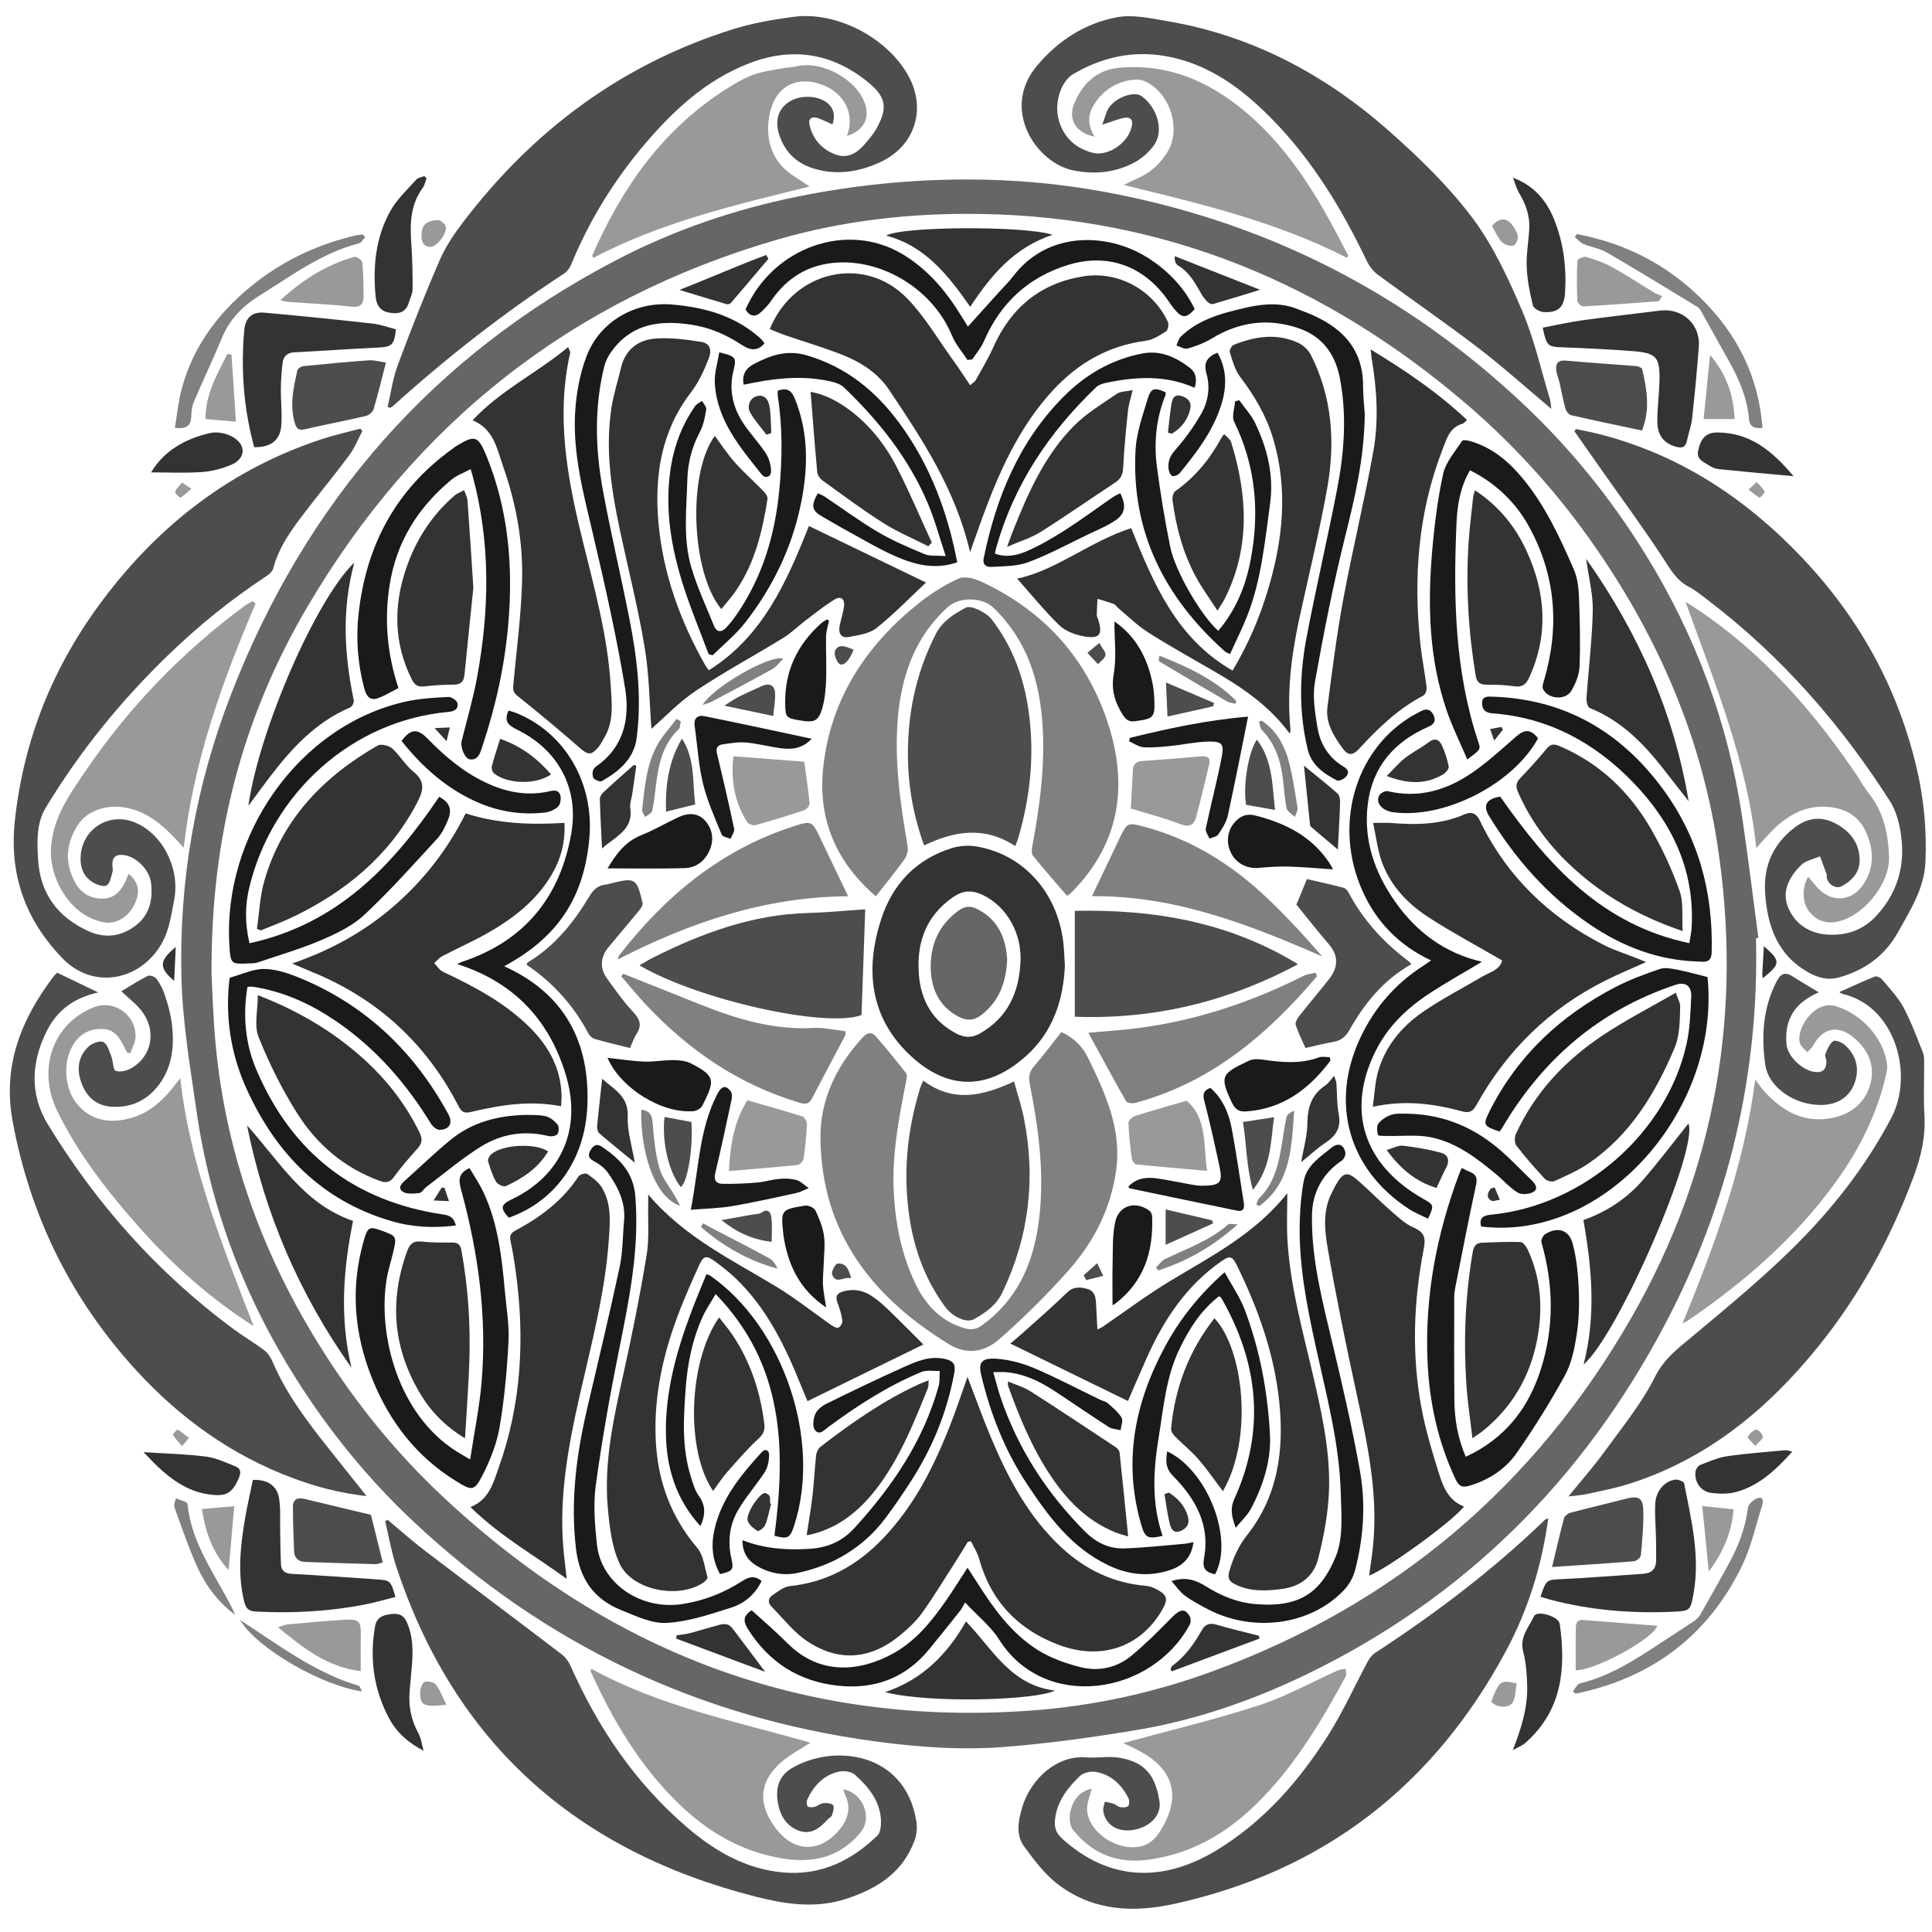 <?xml version="1.0" encoding="utf-8"?>
<!-- Generator: Adobe Illustrator 16.0.0, SVG Export Plug-In . SVG Version: 6.00 Build 0)  -->
<!DOCTYPE svg PUBLIC "-//W3C//DTD SVG 1.1//EN" "http://www.w3.org/Graphics/SVG/1.1/DTD/svg11.dtd">
<svg version="1.1" id="Layer_1" xmlns="http://www.w3.org/2000/svg" xmlns:xlink="http://www.w3.org/1999/xlink" x="0px" y="0px"
	 width="200px" height="200px" viewBox="0 0 200 200" enable-background="new 0 0 200 200" xml:space="preserve">
<g>
	<path fill-rule="evenodd" clip-rule="evenodd" fill="#999999" d="M26.459,62.478c-3.452,8.064-6.409,16.272-7.443,25.273
		c-0.347-0.372-0.577-0.615-0.804-0.86c-1.401-1.513-2.942-2.806-5.033-3.25C11.11,83.2,9.026,83.878,8.034,85.44
		c-1.22,1.92-1.358,3.949-0.228,5.961c0.64,1.14,1.727,1.708,3.009,1.613c1.186-0.087,1.837-0.969,2.27-2.007
		c0.073-0.179,0.151-0.356,0.233-0.55c1.041,0.864,1.224,1.849,0.621,3.131c-0.641,1.36-1.942,2.125-3.192,1.89
		c-3.474-0.651-5.474-4.411-5.477-7.174c-0.002-3.318,1.759-5.795,3.47-8.325c4.541-6.71,10.087-12.466,16.605-17.279
		c0.248-0.183,0.533-0.312,0.802-0.466C26.25,62.315,26.354,62.396,26.459,62.478z"/>
	<path fill-rule="evenodd" clip-rule="evenodd" fill="#999999" d="M187.186,90.764c0.339,0.402,0.607,0.728,0.882,1.047
		c1.416,1.641,3.563,1.583,4.794-0.208c1.18-1.714,1.139-3.575,0.324-5.427c-0.781-1.782-2.267-2.546-4.129-2.658
		c-2.147-0.129-3.869,0.821-5.369,2.242c-0.618,0.587-1.166,1.251-1.875,2.021c-0.947-8.915-4.274-17.011-7.33-25.481
		c0.576,0.364,0.931,0.577,1.274,0.808c6.688,4.497,11.892,10.421,16.383,17.031c0.45,0.661,0.828,1.375,1.323,1.999
		c1.526,1.922,2,4.155,2.092,6.535c0.11,2.891-2.85,6.464-5.709,6.792c-1.072,0.123-1.978-0.322-2.611-1.167
		C186.556,93.387,186.534,91.81,187.186,90.764z"/>
	<path fill-rule="evenodd" clip-rule="evenodd" fill="#999999" d="M26.251,137.28c-4.557-2.922-8.342-6.309-11.749-10.131
		c-3.316-3.723-6.389-7.666-8.575-12.138c-2.039-4.164-0.604-8.965,3.749-10.726c2.124-0.858,4.436,0.792,4.353,3.062
		c-0.021,0.569-0.349,1.124-0.536,1.686c-0.103-0.015-0.207-0.026-0.31-0.041c-0.084-0.156-0.172-0.312-0.251-0.472
		c-0.48-0.973-0.986-1.936-2.252-1.999c-1.434-0.07-2.511,0.55-3.207,1.806c-0.975,1.754-0.786,4.404,0.5,5.953
		c1.418,1.711,3.308,2.021,5.356,1.521c1.893-0.459,3.311-1.662,4.515-3.142c0.227-0.279,0.442-0.569,0.816-1.052
		C19.665,120.655,22.993,128.812,26.251,137.28z"/>
	<path fill-rule="evenodd" clip-rule="evenodd" fill="#999999" d="M174.171,137.011c3.378-8.252,6.393-16.384,7.53-25.254
		c0.391,0.508,0.643,0.884,0.942,1.216c1.926,2.143,4.241,3.376,7.186,2.721c1.961-0.436,3.38-1.693,3.839-3.674
		c0.438-1.891-0.37-3.472-1.848-4.669c-1.592-1.289-3.154-0.924-4.123,0.884c-0.143,0.263-0.405,0.462-0.612,0.69
		c-0.251-0.29-0.61-0.535-0.735-0.872c-0.531-1.426,1.438-4.568,3.678-3.9c2.685,0.8,5.085,3.398,5.33,6.19
		c0.028,0.321-0.058,0.661-0.13,0.983c-1.188,5.193-3.854,9.614-7.221,13.651c-3.83,4.595-8.371,8.391-13.301,11.743
		C174.606,136.788,174.495,136.835,174.171,137.011z"/>
	<path fill-rule="evenodd" clip-rule="evenodd" fill="#999999" d="M87.672,14.079c0.907-2.337-0.331-4.643-2.913-5.425
		c-2.51-0.763-4.508,0.436-5.062,3.058c-0.414,1.96-0.142,3.864,1.148,5.382c0.79,0.93,1.992,1.511,2.963,2.215
		c-7.476,1.854-15.251,3.632-22.405,7.392c-0.034-0.132-0.097-0.234-0.07-0.297c3.063-7.007,7.317-13.06,13.901-17.222
		c0.87-0.549,1.775-1.084,2.734-1.439c0.942-0.348,1.97-0.472,2.966-0.666c0.517-0.101,1.056-0.095,1.567-0.217
		c2.595-0.618,6.192,1.357,7.051,3.895C90.073,12.289,89.354,13.56,87.672,14.079z"/>
	<path fill-rule="evenodd" clip-rule="evenodd" fill="#999999" d="M116.289,180.438c4.819-1.318,9.486-2.422,14.03-3.902
		c2.824-0.917,5.46-2.407,8.189-3.624c0.24-0.108,0.529-0.104,0.796-0.152c0.006,0.264,0.112,0.582,0.002,0.783
		c-2.562,4.724-5.31,9.323-9.174,13.135c-3.139,3.094-6.751,5.218-11.218,5.832c-3.263,0.446-5.84-0.593-7.84-3.084
		c-0.358-0.445-0.409-1.335-0.263-1.939c0.269-1.12,0.914-2.057,2.202-2.314c-0.173,0.71-0.473,1.393-0.48,2.074
		c-0.021,1.787,1.934,3.616,4.058,3.928c1.451,0.214,2.599-0.207,3.427-1.487c2.37-3.657,1.568-6.617-2.362-8.585
		C117.276,180.91,116.888,180.729,116.289,180.438z"/>
	<path fill-rule="evenodd" clip-rule="evenodd" fill="#999999" d="M83.891,180.402c-1.071,0.704-2.115,1.24-2.978,1.987
		c-2.292,1.984-2.5,4.231-0.742,6.698c1.909,2.678,4.653,2.814,6.733,0.315c0.928-1.116,1.228-2.343,0.541-3.706
		c-0.067-0.135-0.089-0.289-0.143-0.471c2.065,0.396,3.041,2.96,1.785,4.466c-2.349,2.82-5.362,3.272-8.766,2.576
		c-3.923-0.802-7.179-2.771-10.017-5.509c-4.047-3.903-6.853-8.641-9.144-13.719c-0.022-0.05,0.008-0.122,0.025-0.304
		C68.294,176.659,76.169,178.186,83.891,180.402z"/>
	<path fill-rule="evenodd" clip-rule="evenodd" fill="#999999" d="M139.408,26.678c-7.194-3.694-14.989-5.548-23.083-7.532
		c0.663-0.317,1.061-0.518,1.468-0.698c1.355-0.601,2.397-1.559,3.13-2.835c1.394-2.429,0.086-6.208-2.525-7.249
		c-0.379-0.151-0.863-0.146-1.278-0.083c-1.716,0.256-3.034,1.159-3.923,2.641c-0.634,1.055-0.567,2.144,0.124,3.224
		c-1.901-0.353-2.806-1.764-2.115-3.434c0.853-2.063,2.332-3.489,4.675-3.701c4.437-0.4,8.342,1.003,11.856,3.625
		c4.032,3.009,6.933,6.975,9.402,11.286c0.859,1.498,1.633,3.044,2.445,4.567C139.524,26.551,139.466,26.615,139.408,26.678z"/>
	<path fill-rule="evenodd" clip-rule="evenodd" fill="#999999" d="M163.118,172.912c0-1.508-0.016-2.963,0.01-4.418
		c0.009-0.448,0.131-0.85,0.762-0.796c2.548,0.213,5.101,0.398,7.658,0.599C171.269,169.559,165.267,172.883,163.118,172.912z"/>
	<path fill-rule="evenodd" clip-rule="evenodd" fill="#999999" d="M37.345,172.998c-3.546-0.439-5.976-2.426-8.572-4.543
		c0.436-0.132,0.721-0.271,1.016-0.297c1.974-0.179,3.948-0.371,5.927-0.484c1.466-0.085,1.663,0.173,1.635,1.626
		C37.326,170.488,37.345,171.677,37.345,172.998z"/>
	<path fill-rule="evenodd" clip-rule="evenodd" fill="#999999" d="M171.723,31.186c-2.617,0.187-5.231,0.389-7.85,0.533
		c-0.195,0.011-0.582-0.372-0.592-0.583c-0.053-1.389-0.06-2.782,0.012-4.169c0.008-0.149,0.657-0.447,0.918-0.369
		c0.918,0.275,1.844,0.597,2.681,1.06c1.483,0.82,2.902,1.76,4.355,2.636c0.256,0.154,0.553,0.24,0.83,0.356
		C171.959,30.829,171.841,31.008,171.723,31.186z"/>
	<path fill-rule="evenodd" clip-rule="evenodd" fill="#999999" d="M29.02,31.088c2.285-2.134,4.766-3.667,7.647-4.497
		c0.221-0.064,0.811,0.327,0.835,0.548c0.12,1.116,0.121,2.247,0.139,3.373c0.014,0.833-0.181,1.353-1.259,1.233
		c-2.176-0.241-4.368-0.333-6.553-0.496C29.608,31.234,29.389,31.165,29.02,31.088z"/>
	<path fill-rule="evenodd" clip-rule="evenodd" fill="#999999" d="M24.425,43.648c-1.106-0.092-2.085-0.175-3.161-0.266
		c0.008-2.596,1.215-4.639,2.273-6.738c0.143,0.021,0.284,0.043,0.426,0.065C24.115,38.988,24.267,41.266,24.425,43.648z"/>
	<path fill-rule="evenodd" clip-rule="evenodd" fill="#999999" d="M23.666,162.537c-1.651-1.787-2.401-3.926-2.761-6.326
		c1.127-0.098,2.184-0.19,3.346-0.292C24.05,158.191,23.858,160.365,23.666,162.537z"/>
	<path fill-rule="evenodd" clip-rule="evenodd" fill="#999999" d="M176.36,43.38c0.218-2.183,0.433-4.32,0.664-6.63
		c1.661,1.937,2.432,4.082,2.544,6.63C178.462,43.38,177.452,43.38,176.36,43.38z"/>
	<path fill-rule="evenodd" clip-rule="evenodd" fill="#999999" d="M176.892,162.682c-0.231-2.331-0.445-4.494-0.673-6.771
		c1.072,0.11,2.112,0.214,3.242,0.33C179.256,158.683,178.359,160.732,176.892,162.682z"/>
	<path fill-rule="evenodd" clip-rule="evenodd" fill="#999999" d="M45.514,22.796c0.108,0.106,0.595,0.357,0.639,0.672
		c0.111,0.796-1.009,2.13-1.622,2.093c-0.753-0.045-0.896-0.577-0.897-1.187C43.63,23.282,44.138,22.768,45.514,22.796z"/>
	<path fill-rule="evenodd" clip-rule="evenodd" fill="#999999" d="M154.454,23.391c0.519-0.641,1.152-0.897,1.716-0.479
		c0.45,0.333,0.785,0.934,0.954,1.484c0.09,0.288-0.224,0.972-0.461,1.029c-0.363,0.086-0.945-0.1-1.206-0.382
		C155.024,24.575,154.772,23.94,154.454,23.391z"/>
	<path fill-rule="evenodd" clip-rule="evenodd" fill="#999999" d="M46.211,176.468c-0.59,0.06-0.882,0.106-1.176,0.111
		c-1.286,0.029-1.591-0.246-1.533-1.541c0.015-0.337,0.25-0.877,0.488-0.941c0.339-0.094,0.938,0.041,1.138,0.299
		C45.556,174.948,45.799,175.644,46.211,176.468z"/>
	<path fill-rule="evenodd" clip-rule="evenodd" fill="#999999" d="M154.371,176.171c0.83-2.196,0.952-2.294,2.646-1.895
		c-0.166,0.729-0.112,1.718-0.571,2.13C156.021,176.787,155,176.824,154.371,176.171z"/>
	<path fill-rule="evenodd" clip-rule="evenodd" fill="#999999" d="M181.707,149.687c-0.379-0.438-0.838-0.828-0.781-0.932
		c0.183-0.328,0.527-0.685,0.871-0.761c0.186-0.043,0.662,0.439,0.696,0.723C182.519,148.95,182.092,149.239,181.707,149.687z"/>
	<path fill-rule="evenodd" clip-rule="evenodd" fill="#999999" d="M18.834,49.958c0.442,0.286,0.713,0.461,0.983,0.636
		c-0.372,0.322-0.729,0.665-1.137,0.931c-0.043,0.027-0.586-0.46-0.544-0.61C18.227,50.588,18.546,50.327,18.834,49.958z"/>
	<path fill-rule="evenodd" clip-rule="evenodd" fill="#999999" d="M181.854,49.905c0.361,0.413,0.691,0.661,0.815,0.988
		c0.049,0.13-0.476,0.653-0.531,0.623c-0.407-0.226-0.762-0.545-1.133-0.837C181.233,50.473,181.461,50.265,181.854,49.905z"/>
	<path fill-rule="evenodd" clip-rule="evenodd" fill="#999999" d="M18.85,149.701c-0.418-0.495-0.736-0.798-0.942-1.166
		c-0.042-0.078,0.435-0.576,0.474-0.552c0.417,0.252,0.793,0.571,1.181,0.873C19.386,149.064,19.21,149.273,18.85,149.701z"/>
	<path fill-rule="evenodd" clip-rule="evenodd" fill="#999999" d="M117.059,83.699c0.07-1.333,0.143-2.68,0.222-4.024
		c0.034-0.595,0.354-0.852,0.961-0.893c2.021-0.138,4.039-0.311,6.056-0.483c0.666-0.058,1.059,0.104,0.868,0.875
		c-0.45,1.826-0.857,3.665-1.366,5.474c-0.234,0.835-0.773,0.998-1.671,0.647C120.524,84.67,118.843,84.248,117.059,83.699z"/>
	<path fill-rule="evenodd" clip-rule="evenodd" fill="#999999" d="M122.832,113.943c2.115,1.761,1.738,4.516,2.126,7.264
		c-2.541-0.224-4.948-0.422-7.351-0.67c-0.173-0.019-0.412-0.393-0.443-0.625c-0.161-1.219-0.304-2.443-0.351-3.672
		c-0.009-0.235,0.399-0.619,0.688-0.713C119.169,114.991,120.855,114.521,122.832,113.943z"/>
	<path fill-rule="evenodd" clip-rule="evenodd" fill="#999999" d="M75.46,121.223c0.13-2.719,0.533-5.112,1.904-7.324
		c1.937,0.56,3.823,1.08,5.687,1.673c0.229,0.073,0.493,0.525,0.481,0.79c-0.055,1.197-0.17,2.391-0.345,3.575
		c-0.039,0.257-0.397,0.64-0.64,0.663C80.24,120.841,77.925,121.018,75.46,121.223z"/>
	<path fill-rule="evenodd" clip-rule="evenodd" fill="#999999" d="M75.924,78.286c2.497,0.192,4.879,0.377,7.326,0.567
		c0.203,1.478,0.424,2.886,0.56,4.303c0.021,0.225-0.305,0.629-0.551,0.711c-1.67,0.56-3.354,1.078-5.05,1.548
		c-0.248,0.069-0.725-0.096-0.857-0.304C76.062,83.068,75.637,80.827,75.924,78.286z"/>
</g>
<g>
	<path fill-rule="evenodd" clip-rule="evenodd" fill="#1A1A1A" d="M48.67,151.083c0.42-2.771,0.956-5.349,1.179-7.954
		c0.582-6.78-0.325-13.432-2.117-19.971c-0.256-0.935-0.342-1.688,0.873-2.24c0.475,0.818,1.051,1.654,1.472,2.566
		c1.492,3.231,1.877,6.711,2.189,10.204c0.155,1.726,0.464,3.461,0.375,5.177c-0.153,2.953-0.421,5.917-0.916,8.829
		c-0.288,1.699-0.945,3.394-1.733,4.94c-0.895,1.754-1.099,1.727-2.794,0.681c-4.057-2.503-6.833-6.09-8.618-10.465
		c-1.95-4.774-2.346-9.659-0.857-14.642c0.349-1.167,0.557-1.255,1.712-0.836c1.65,0.601,1.656,0.603,1.261,2.286
		c-0.22,0.939-0.527,1.863-0.68,2.814c-0.931,5.818,1.266,13.983,7.188,17.739C47.591,150.458,47.993,150.683,48.67,151.083z"/>
	<path fill-rule="evenodd" clip-rule="evenodd" fill="#1A1A1A" d="M151.737,150.804c4.07-1.891,6.498-5.012,7.789-9.119
		c1.372-4.357,1.3-8.709,0.043-13.078c-0.068-0.231,0.156-0.694,0.38-0.84c1.241-0.802,2.458-0.49,2.848,0.95
		c0.419,1.551,0.568,3.196,0.639,4.812c0.066,1.556,0.017,3.142-0.224,4.678c-0.225,1.425-0.529,2.932-1.213,4.175
		c-1.517,2.764-3.193,5.454-4.997,8.039c-1.156,1.654-2.851,2.766-4.839,3.369c-0.741,0.227-1.117,0.113-1.468-0.626
		c-1.84-3.887-2.732-7.999-2.918-12.265c-0.292-6.72,0.945-13.193,3.314-19.47c0.058-0.15,0.133-0.296,0.234-0.52
		c0.292,0.143,0.54,0.287,0.807,0.39c0.661,0.252,0.83,0.62,0.667,1.371c-0.761,3.515-1.439,7.048-2.142,10.577
		c-0.062,0.323-0.113,0.657-0.115,0.987c-0.004,3.565-0.021,7.131,0.015,10.696C150.577,146.907,150.889,148.839,151.737,150.804z"
		/>
	<path fill-rule="evenodd" clip-rule="evenodd" fill="#1A1A1A" d="M152.169,48.687c-0.993,1.719-1.307,3.553-1.39,5.42
		c-0.336,7.69-0.21,15.338,2.271,22.75c0.244,0.727,0.203,0.741-1.156,1.764c-0.742-1.749-1.57-3.404-2.159-5.14
		c-1.78-5.242-1.949-10.666-1.504-16.116c0.229-2.783,0.57-5.576,1.16-8.3c0.267-1.228,1.246-2.31,1.959-3.422
		c0.079-0.123,0.551-0.063,0.811,0.011c2.307,0.656,4.042,2.132,5.526,3.94c2.31,2.813,3.815,6.088,5.248,9.388
		c0.373,0.859,0.48,1.875,0.52,2.826c0.092,2.392,0.15,4.79,0.061,7.179c-0.032,0.854-0.405,1.763-0.845,2.517
		c-0.6,1.025-2.424,0.883-2.94-0.178c-0.113-0.236,0.031-0.628,0.118-0.93c1.616-5.533,1.205-10.873-1.602-15.948
		C156.838,51.901,154.674,49.916,152.169,48.687z"/>
	<path fill-rule="evenodd" clip-rule="evenodd" fill="#1A1A1A" d="M48.719,48.561c-0.736,0.398-1.445,0.646-1.987,1.097
		c-3.483,2.889-5.735,6.479-6.419,11.042c-0.538,3.577-0.219,7.031,0.933,10.528c-0.714,0.36-1.394,0.785-2.131,1.053
		c-0.834,0.303-1.206-0.26-1.397-0.979c-0.679-2.541-0.886-5.134-0.602-7.735c0.775-7.111,3.872-12.931,9.771-17.138
		c0.082-0.058,0.15-0.134,0.235-0.186c2.007-1.22,2.34-1.246,3.249,0.989c2.265,5.571,2.752,11.362,2.253,17.278
		c-0.365,4.333-1.292,8.558-2.669,12.683c-0.021,0.063-0.036,0.129-0.057,0.193c-0.203,0.607-0.402,1.281-1.203,1.234
		c-0.575-0.034-1.071-1.26-0.899-1.945c0.542-2.164,1.172-4.312,1.578-6.502c1.305-7.026,1.42-14.042-0.472-21.004
		C48.869,49.04,48.827,48.916,48.719,48.561z"/>
	<path fill-rule="evenodd" clip-rule="evenodd" fill="#1A1A1A" d="M155.301,82.465c4.992,7.128,10.524,13.27,19.581,15.171
		c0.094-0.634,0.211-1.142,0.238-1.654c0.318-5.951-2.052-10.851-6.083-15.012c-3.979-4.106-8.762-6.7-14.564-7.128
		c-0.721-0.053-1.049-0.41-1.047-1.058c0.003-0.736,0.57-0.682,1.084-0.665c7.465,0.244,13.259,3.626,17.619,9.545
		c3.693,5.012,5.231,10.708,5.061,16.912c-0.033,1.147-0.729,0.983-1.41,0.963c-4.113-0.124-7.797-1.533-11.17-3.816
		c-4.353-2.948-7.748-6.798-10.471-11.264C153.462,83.347,153.901,82.686,155.301,82.465z"/>
	<path fill-rule="evenodd" clip-rule="evenodd" fill="#1A1A1A" d="M25.828,97.646c9.066-1.978,14.8-7.993,19.634-15.159
		c1.012,0.523,1.358,1.238,0.953,2.287c-0.286,0.734-0.651,1.498-1.177,2.068c-2.455,2.67-4.877,5.387-7.521,7.86
		c-1.229,1.149-2.874,1.939-4.45,2.613c-2.153,0.92-4.418,1.578-6.642,2.333c-0.243,0.082-0.522,0.07-0.786,0.082
		c-1.924,0.085-1.964,0.086-2.087-1.775C23,86.564,30.876,75.085,42.039,72.619c1.421-0.313,2.902-0.391,4.36-0.472
		c0.324-0.019,0.901,0.362,0.961,0.644c0.113,0.529-0.243,0.844-0.889,0.9c-10.055,0.884-18.258,8.389-20.642,18.082
		C25.372,93.636,25.328,95.521,25.828,97.646z"/>
	<path fill-rule="evenodd" clip-rule="evenodd" fill="#1A1A1A" d="M153.41,99.563c-1.974,1.188-3.901,2.244-5.716,3.468
		c-2.181,1.465-4.042,3.301-5.243,5.672c-3.12,6.16-1.363,11.875,4.902,15.412c1.096,0.618,1.122,0.669,0.475,2.047
		c-0.672-0.339-1.382-0.62-2.007-1.03c-6.246-4.078-8.175-10.973-4.982-17.74c1.476-3.124,3.67-5.617,6.586-7.475
		c0.22-0.141,0.432-0.293,0.72-0.492c-3.306-1.556-5.652-3.948-7.11-7.212c-2.972-6.661-0.879-14.342,4.901-17.951
		c0.365-0.229,0.756-0.42,1.136-0.627c0.565-0.311,1.023-0.238,1.32,0.38c0.297,0.62,0.073,0.957-0.544,1.228
		c-3.526,1.542-5.787,4.137-6.26,8.027c-0.449,3.718,0.715,7.053,2.831,10.067C146.642,96.505,149.589,98.677,153.41,99.563z"/>
	<path fill-rule="evenodd" clip-rule="evenodd" fill="#1A1A1A" d="M176.762,101.146c1.372,13.65-10.552,27.416-23.437,25.821
		c-0.218-0.871,0.19-1.142,1.02-1.222c9.562-0.912,18.219-8.451,20.258-17.723c0.346-1.579,0.395-3.235,0.471-4.861
		c0.05-1.132-0.629-1.549-1.641-1.209c-7.876,2.633-13.739,7.698-17.926,14.8c-0.084,0.141-0.19,0.267-0.277,0.391
		c-1.701-0.584-1.754-0.688-0.971-2.229c2.898-5.698,7.361-9.823,12.979-12.738c1.463-0.76,3.03-1.341,4.595-1.87
		c0.546-0.185,1.242-0.027,1.847,0.089C174.679,100.586,175.658,100.871,176.762,101.146z"/>
	<path fill-rule="evenodd" clip-rule="evenodd" fill="#1A1A1A" d="M52.191,100.026c6.271,2.831,8.874,7.858,8.614,14.402
		c-0.225,5.684-3.394,9.96-8.134,11.626c-0.905-0.972-0.848-1.347,0.293-1.891c5.144-2.452,7.308-7.281,5.604-12.914
		c-1.728-5.711-5.418-9.604-11.243-11.447c0.214-0.098,0.378-0.193,0.557-0.252c6.44-2.15,10.113-6.705,11.258-13.281
		c0.813-4.676-1.358-8.667-5.649-10.759c-0.903-0.441-1.344-0.883-0.845-1.949c0.237,0.074,0.512,0.137,0.772,0.241
		c5.051,2.024,8.101,7.234,7.592,12.958C60.461,92.935,57.741,97.04,52.191,100.026z"/>
	<path fill-rule="evenodd" clip-rule="evenodd" fill="#1A1A1A" d="M25.612,102.188c-0.482,2.926-0.233,5.814,0.917,8.522
		c3.654,8.602,10.114,13.675,19.407,15.021c0.708,0.101,1.072,0.386,1.257,1.133c-2.276,0.285-4.482,0.182-6.638-0.445
		c-7.226-2.104-11.969-6.982-15.016-13.666c-1.502-3.297-2.136-6.79-1.879-10.423c0.021-0.299,0.049-0.598,0.084-0.895
		c0.011-0.094,0.055-0.186,0.07-0.234c1.216-0.33,2.404-0.92,3.576-0.894c1.287,0.03,2.614,0.496,3.827,1.004
		c6.75,2.83,11.712,7.635,15.192,14.023c0.492,0.903,0.141,1.599-0.881,1.628c-0.305,0.009-0.735-0.337-0.918-0.638
		c-2.551-4.178-5.708-7.793-9.762-10.573c-2.469-1.696-5.137-2.955-8.105-3.51c-0.262-0.048-0.525-0.088-0.79-0.115
		C25.862,102.116,25.765,102.159,25.612,102.188z"/>
	<path fill-rule="evenodd" clip-rule="evenodd" fill="#1A1A1A" d="M121.269,163.675c1.547-0.509,2.622-0.049,3.617,0.572
		c1.581,0.988,3.246,1.66,5.123,1.812c4.601,0.379,6.748-1.253,8.269-4.931c0.794-1.918,0.578-4.329,0.521-6.509
		c-0.134-5.159-1.476-10.135-2.575-15.145c-0.952-4.332-1.812-8.679-1.671-13.146c0.043-1.361,0.155-2.735,0.41-4.07
		c0.309-1.628,1.694-2.483,2.869-3.447c0.67-0.548,1.274-0.344,1.438,0.499c0.05,0.252-0.148,0.688-0.369,0.836
		c-2.016,1.345-3.045,3.329-3.086,5.625c-0.08,4.635,1.125,9.095,2.186,13.572c1.02,4.308,2.021,8.626,2.789,12.981
		c0.6,3.399,0.371,6.85-0.51,10.21c-0.191,0.734-0.606,1.492-1.125,2.045c-3.515,3.734-9.616,4.502-14.396,1.864
		c-0.729-0.4-1.475-0.793-2.136-1.29C122.148,164.794,121.8,164.267,121.269,163.675z"/>
	<path fill-rule="evenodd" clip-rule="evenodd" fill="#1A1A1A" d="M79.14,35.551c-0.834,0.96-1.671,0.606-2.45,0.094
		c-1.584-1.041-3.29-1.762-5.162-2.039c-3.041-0.452-5.888-0.17-7.978,2.444c-0.439,0.55-0.831,1.218-0.998,1.893
		c-1.059,4.281-0.923,8.607-0.126,12.898c0.821,4.418,1.856,8.797,2.728,13.206c0.803,4.065,1.294,8.165,0.758,12.315
		c-0.285,2.209-1.821,3.469-3.594,4.493c-0.183,0.104-0.652-0.075-0.843-0.267c-0.154-0.156-0.155-0.544-0.096-0.802
		c0.044-0.199,0.257-0.393,0.441-0.524c2.815-2.005,3.388-4.995,2.891-8.015c-0.884-5.381-2.098-10.713-3.343-16.025
		c-0.968-4.129-2.077-8.237-1.832-12.505c0.113-1.963,0.479-3.994,1.174-5.825c1.371-3.604,5.007-5.694,8.841-5.369
		c3.31,0.281,6.433,1.118,9.014,3.373c0.125,0.109,0.244,0.226,0.356,0.349C78.989,35.315,79.036,35.402,79.14,35.551z"/>
	<path fill-rule="evenodd" clip-rule="evenodd" fill="#1A1A1A" d="M78.845,163.658c-0.656,1.374-1.772,2.326-3.149,2.76
		c-2.182,0.69-4.42,1.455-6.669,1.585c-1.555,0.09-3.216-0.718-4.746-1.334c-2.821-1.14-4.285-3.229-4.657-6.358
		c-0.587-4.964,0.054-9.767,1.173-14.562c1.136-4.862,2.306-9.718,3.352-14.598c0.332-1.554,0.306-3.18,0.454-4.771
		c0.178-1.914-0.633-3.513-1.685-4.996c-0.35-0.494-0.902-0.897-1.445-1.187c-0.564-0.302-0.634-0.614-0.351-1.106
		c0.282-0.493,0.608-0.766,1.197-0.373c1.86,1.245,3.259,2.676,3.455,5.148c0.435,5.503-0.668,10.799-1.741,16.13
		c-0.92,4.564-1.73,9.16-2.36,13.773c-0.271,1.986-0.091,4.065,0.116,6.079c0.419,4.068,4.529,6.87,8.876,6.199
		c2.244-0.346,4.311-1.175,6.2-2.397C77.588,163.183,78.165,163.121,78.845,163.658z"/>
	<path fill-rule="evenodd" clip-rule="evenodd" fill="#1A1A1A" d="M141.282,42.854c-0.062,4.672-1.031,8.671-2.034,12.695
		c-1.237,4.971-2.231,10.01-3.126,15.056c-0.269,1.525,0.007,3.192,0.271,4.753c0.284,1.691,1.184,3.119,2.716,4.02
		c0.523,0.307,0.556,0.68,0.22,1.04c-0.213,0.228-0.721,0.476-0.92,0.374c-1.382-0.703-2.649-1.608-3.036-3.214
		c-0.922-3.821-0.857-7.692-0.132-11.519c0.966-5.105,2.155-10.168,3.149-15.267c0.76-3.882,1.071-7.818,0.295-11.729
		c-0.476-2.404-1.808-4.26-4.277-5.094c-3.181-1.071-6.15-0.644-9,1.09c-0.755,0.461-1.619,0.78-2.473,1.025
		c-0.325,0.094-0.763-0.202-1.15-0.32c0.141-0.303,0.211-0.679,0.433-0.897c1.424-1.396,3.223-2.121,5.106-2.61
		c2.382-0.619,4.788-1.245,7.222-0.172c0.243,0.108,0.501,0.184,0.747,0.282c3.438,1.383,5.814,3.566,5.812,7.598
		C141.105,41.094,141.242,42.226,141.282,42.854z"/>
	<path fill-rule="evenodd" clip-rule="evenodd" fill="#1A1A1A" d="M100.154,37.265c-0.542-0.835-1.232-1.61-1.602-2.515
		c-2.029-4.97-7.694-8.297-12.876-7.458c-2.55,0.412-4.466,1.794-5.897,3.916c-0.254,0.376-0.59,0.702-0.915,1.023
		c-0.628,0.622-1.208,0.597-1.689-0.197c2.843-6.449,10.514-9.161,16.251-5.723c2.303,1.38,4.072,3.31,5.537,5.534
		c0.401,0.608,0.774,1.234,1.232,1.967c1.107-1.229,2.166-2.402,3.226-3.578c0.489-0.543,1.021-1.057,1.463-1.638
		c3.486-4.584,9.331-4.455,13.253-2.308c2.413,1.321,4.434,3.361,5.537,5.714c-0.881,0.975-1.289,0.977-2.119-0.02
		c-0.277-0.332-0.508-0.702-0.76-1.052c-2.485-3.433-6.165-4.748-10.213-3.508c-4.123,1.263-7.02,3.94-8.73,7.914
		c-0.289,0.672-0.794,1.25-1.199,1.871C100.488,37.226,100.321,37.246,100.154,37.265z"/>
	<path fill-rule="evenodd" clip-rule="evenodd" fill="#1A1A1A" d="M99.908,165.889c-0.188,0.313-0.329,0.623-0.533,0.881
		c-1.051,1.325-2.109,2.644-3.18,3.955c-2.466,3.018-5.713,4.196-9.503,3.773c-3.968-0.441-7.067-2.394-9.228-5.8
		c-0.479-0.754-0.642-1.37,0.345-2.001c0.617,0.55,1.281,1.129,1.931,1.726c0.613,0.562,1.226,1.129,1.815,1.718
		c3.33,3.312,7.457,2.94,10.948,1.001c2.295-1.276,3.917-3.284,5.395-5.401c0.761-1.087,1.458-2.221,2.261-3.454
		c0.336,0.519,0.635,0.971,0.927,1.43c1.72,2.719,3.581,5.354,6.345,7.091c1.319,0.83,2.874,1.379,4.396,1.768
		c1.887,0.482,3.765,0.087,5.283-1.166c1.478-1.219,2.837-2.586,4.183-3.954c0.871-0.884,1.371-0.998,1.861-0.145
		c0.128,0.224,0.133,0.643,0.009,0.873c-3.944,7.308-15.021,9.032-19.738,1.536C102.578,168.37,101.249,167.326,99.908,165.889z"/>
	<path fill-rule="evenodd" clip-rule="evenodd" fill="#1A1A1A" d="M80.516,40.441c0.867-0.31,1.39-0.089,1.743,0.773
		c1.49,3.637,1.411,7.343,0.617,11.103c-0.955,4.519-2.939,8.562-5.768,12.174c-0.965,1.232-2.22,2.239-3.343,3.349
		c-0.136-0.042-0.273-0.083-0.408-0.125c-0.848-2.261-1.773-4.497-2.524-6.79c-1.362-4.158-2.098-8.406-1.348-12.795
		c0.375-2.198,1.18-4.232,2.453-6.067c0.169-0.243,0.487-0.383,0.736-0.569c0.155,0.3,0.475,0.626,0.432,0.895
		c-0.125,0.775-0.271,1.592-0.632,2.275c-0.839,1.592-1.272,3.196-1.322,5.038c-0.082,3.035-0.459,6.085,0.414,9.037
		c0.609,2.057,1.528,4.024,2.337,6.021c0.302,0.746,0.806,0.72,1.302,0.179c0.359-0.391,0.695-0.81,0.999-1.246
		c2.736-3.934,4.041-8.357,4.481-13.082c0.299-3.199,0.335-6.389-0.166-9.574C80.49,40.848,80.516,40.651,80.516,40.441z"/>
	<path fill-rule="evenodd" clip-rule="evenodd" fill="#1A1A1A" d="M72.509,157.982c-2.569-2.811-3.541-6.097-3.577-9.7
		c-0.042-4.402,1.148-8.558,2.687-12.628c0.469-1.243,0.993-2.467,1.513-3.748c0.173,0.066,0.299,0.087,0.395,0.154
		c7.591,5.307,11.55,17.105,8.683,25.868c-0.426,1.306-0.662,1.428-2.041,1.055c1.189-9.028,0.993-17.72-6.083-25.02
		c-0.512,0.881-0.998,1.581-1.346,2.344c-1.076,2.359-1.572,4.86-1.76,7.44c-0.22,3.033-0.407,6.06,0.505,9.021
		c0.225,0.729,0.439,1.509,0.872,2.11C73.068,155.876,73.036,156.819,72.509,157.982z"/>
	<path fill-rule="evenodd" clip-rule="evenodd" fill="#1A1A1A" d="M126.11,65.307c1.84-2.161,2.84-4.647,3.353-7.321
		c0.945-4.945,0.544-9.738-1.705-14.333c-0.271-0.555,0.052-1.399,0.099-2.109c0.143-0.038,0.287-0.074,0.433-0.111
		c0.559,0.793,1.244,1.529,1.658,2.394c1.264,2.648,1.938,5.387,1.52,8.402c-0.538,3.897-0.901,7.818-2.354,11.519
		c-0.521,1.326-1.168,2.603-1.787,3.966c-0.261-0.136-0.419-0.182-0.529-0.28c-6.227-5.566-9.72-12.382-9.247-20.876
		c0.1-1.792,0.747-3.57,1.272-5.313c0.331-1.092,0.695-1.15,1.848-0.635c-0.013,0.108,0,0.241-0.045,0.352
		c-0.949,2.382-1.188,4.867-0.859,7.375c0.362,2.772,0.821,5.537,1.376,8.277C121.657,59.16,124.33,63.704,126.11,65.307z"/>
	<path fill-rule="evenodd" clip-rule="evenodd" fill="#1A1A1A" d="M126.211,134.173c-1.875,1.442-3.09,3.362-4.104,5.456
		c-1.408,2.913-1.654,6.09-2.166,9.203c-0.559,3.408-0.744,6.82,0.416,10.164c-1.573,0.346-1.824,0.218-2.236-1.219
		c-1.875-6.504-0.65-12.597,2.501-18.413c1.534-2.835,3.511-5.33,6.152-7.666c0.746,1.373,1.592,2.583,2.096,3.919
		c1.562,4.146,2.365,8.495,2.597,12.887c0.139,2.65-0.702,5.268-1.957,7.658c-0.358,0.683-0.969,1.231-1.592,1.997
		c-0.403-1.147-0.612-1.941-0.137-2.991c3.238-7.134,2.495-14.06-1.327-20.763C126.407,134.324,126.312,134.269,126.211,134.173z"/>
	<path fill-rule="evenodd" clip-rule="evenodd" fill="#1A1A1A" d="M76.86,159.443c2.283,0.886,4.543,1.033,6.852,0.897
		c1.907-0.111,3.431-0.718,4.781-2.203c3.91-4.299,7.094-8.985,8.673-14.642c0.139-0.497,0.08-1.048,0.112-1.573
		c-0.64,0.026-1.353-0.12-1.909,0.109c-3.464,1.439-6.595,3.46-9.604,5.681c-0.418,0.309-0.967,0.961-1.425,0.291
		c-0.253-0.373-0.145-1.147,0.063-1.628c0.189-0.436,0.68-0.828,1.131-1.05c2.596-1.278,5.202-2.539,7.843-3.721
		c1.414-0.635,2.856-1.312,4.508-0.91c0.776,0.188,1.068,0.52,0.909,1.398c-0.751,4.125-2.318,7.91-4.599,11.409
		c-0.799,1.228-1.626,2.439-2.503,3.612c-2.292,3.067-5.386,4.915-9.093,5.711c-1.464,0.313-2.93,0.06-4.245-0.721
		C77.418,161.55,76.856,160.744,76.86,159.443z"/>
	<path fill-rule="evenodd" clip-rule="evenodd" fill="#1A1A1A" d="M123.55,159.643c-0.203,1.592-1.114,2.456-2.428,2.891
		c-2.188,0.722-4.314,0.498-6.398-0.501c-3.81-1.826-6.191-5.047-8.43-8.438c-2.285-3.463-3.773-7.252-4.723-11.269
		c-0.312-1.317,0.06-1.802,1.727-1.659c1.299,0.11,2.624,0.477,3.825,0.991c2.288,0.979,4.497,2.145,6.739,3.23
		c0.267,0.13,0.598,0.18,0.809,0.369c0.519,0.461,1.087,0.918,1.435,1.498c0.184,0.304-0.052,0.859-0.099,1.299
		c-0.416-0.105-0.895-0.114-1.236-0.334c-1.877-1.208-3.708-2.482-5.577-3.704c-1.543-1.012-3.184-1.816-5.066-1.968
		c-0.385-0.03-0.771-0.004-1.305-0.004c0.274,0.96,0.478,1.792,0.753,2.603c1.793,5.303,4.746,9.863,8.683,13.84
		c1.196,1.208,2.524,1.854,4.144,1.801c2.053-0.065,4.102-0.298,6.152-0.469C122.864,159.794,123.17,159.713,123.55,159.643z"/>
	<path fill-rule="evenodd" clip-rule="evenodd" fill="#1A1A1A" d="M115.968,51.06c0.62,1.215,0.536,2.1-0.469,2.786
		c-0.924,0.629-1.986,1.056-3.002,1.543c-2.004,0.964-3.97,2.037-6.048,2.808c-1.169,0.436-2.526,0.411-3.805,0.487
		c-0.461,0.028-0.967-0.146-0.807-0.921c1.291-6.283,3.646-12.041,8.243-16.679c2.278-2.3,4.989-3.883,8.198-4.495
		c1.871-0.356,3.464,0.393,4.896,1.488c0.621,0.475,0.777,1.209,0.489,2.065c-3.023-1.342-6.114-1.16-9.223-0.498
		c-0.339,0.072-0.722,0.207-0.966,0.439c-4.857,4.642-8.493,10.055-10.335,16.58c-0.055,0.189-0.09,0.382-0.148,0.642
		c1.151,0.441,2.285,0.188,3.283-0.24c1.396-0.601,2.725-1.385,4.009-2.207c1.676-1.072,3.276-2.261,4.915-3.391
		C115.438,51.306,115.711,51.195,115.968,51.06z"/>
	<path fill-rule="evenodd" clip-rule="evenodd" fill="#1A1A1A" d="M99.095,58.208c-2.261,0.788-4.336,0.27-6.302-0.582
		c-1.766-0.764-3.427-1.772-5.126-2.691c-0.82-0.444-1.613-0.938-2.43-1.388c-1.197-0.658-1.329-1.148-0.582-2.479
		c0.23,0.106,0.483,0.186,0.696,0.327c1.844,1.23,3.628,2.56,5.535,3.682c1.533,0.902,3.192,1.606,4.839,2.292
		c0.545,0.227,1.228,0.121,2.174,0.191c-0.662-1.975-1.137-3.772-1.856-5.465c-1.971-4.646-5.055-8.52-8.674-11.986
		c-0.312-0.3-0.794-0.483-1.229-0.587c-2.68-0.641-5.361-0.438-8.035,0.079c-0.355,0.068-0.709,0.141-1.12,0.223
		c-0.21-1.004,0.226-1.698,0.994-2.107c1.721-0.918,3.453-1.542,5.521-0.937c4.07,1.189,7.13,3.673,9.587,7.001
		c2.854,3.867,4.627,8.226,5.685,12.893C98.88,57.155,98.976,57.64,99.095,58.208z"/>
	<path fill-rule="evenodd" clip-rule="evenodd" fill="#1A1A1A" d="M71.512,125.234c0.831-4.217,0.842-8.313,2.748-11.985
		c0.441-0.849,0.872-0.948,1.384-0.276c0.155,0.203,0.143,0.606,0.082,0.891c-0.542,2.539-1.09,5.076-1.688,7.6
		c-0.171,0.723,0.129,1.072,0.741,1.085c1.183,0.024,2.373-0.028,3.553-0.128c0.792-0.064,1.569-0.318,2.362-0.385
		c0.586-0.051,1.217-0.038,1.772,0.128c0.459,0.139,0.836,0.545,1.251,0.833c-0.428,0.17-0.841,0.407-1.285,0.503
		c-2.211,0.48-4.419,0.98-6.649,1.359C74.433,125.087,73.045,125.108,71.512,125.234z"/>
	<path fill-rule="evenodd" clip-rule="evenodd" fill="#1A1A1A" d="M125.297,112.614c1.285,1.121,1.915,2.623,2.216,4.241
		c0.476,2.552,0.841,5.127,1.25,7.693c0.083,0.525-0.065,0.907-0.676,0.783c-3.714-0.757-7.424-1.536-11.135-2.312
		c-0.049-0.01-0.083-0.095-0.15-0.177c0.839-0.899,1.906-1.012,3.021-0.846c1.187,0.173,2.358,0.429,3.54,0.636
		c0.36,0.063,0.728,0.12,1.092,0.117c1.846-0.027,2.155-0.285,1.784-2.006c-0.49-2.276-0.99-4.554-1.577-6.809
		C124.479,113.233,124.614,112.873,125.297,112.614z"/>
	<path fill-rule="evenodd" clip-rule="evenodd" fill="#1A1A1A" d="M84.029,76.477c-1.016,1.061-2.13,1.129-3.273,0.971
		c-1.186-0.165-2.355-0.48-3.544-0.583c-0.806-0.069-1.64,0.075-2.45,0.2c-0.494,0.078-0.672,0.401-0.538,0.958
		c0.625,2.583,1.225,5.171,1.773,7.771c0.064,0.307-0.241,0.691-0.375,1.042c-0.314-0.14-0.818-0.204-0.911-0.432
		c-0.707-1.745-1.497-3.481-1.939-5.299c-0.469-1.93-0.574-3.947-0.86-5.923c-0.118-0.817,0.291-1.19,1.008-1.045
		C76.565,74.871,80.2,75.664,84.029,76.477z"/>
	<path fill-rule="evenodd" clip-rule="evenodd" fill="#1A1A1A" d="M116.969,76.381c3.914-0.953,7.84-1.821,12.231-2.197
		c-0.734,3.641-1.374,6.96-2.1,10.259c-0.153,0.692-0.587,1.344-0.992,1.945c-0.16,0.238-0.598,0.288-0.909,0.424
		c-0.133-0.35-0.439-0.737-0.375-1.046c0.518-2.471,1.169-4.914,1.646-7.391c0.265-1.368,0.032-1.63-1.357-1.607
		c-1.286,0.021-2.566,0.315-3.854,0.444c-0.952,0.096-1.919,0.202-2.868,0.143c-0.515-0.033-1.007-0.399-1.512-0.615
		C116.909,76.621,116.939,76.501,116.969,76.381z"/>
	<path fill-rule="evenodd" clip-rule="evenodd" fill="#1A1A1A" d="M137.996,89.994c-1.645-0.107-3.133-0.246-4.622-0.286
		c-1.026-0.027-2.06,0.042-3.085,0.136c-1.156,0.107-2.258-0.432-2.817-1.472c-0.562-1.04-0.461-2.293,0.283-3.179
		c0.57-0.681,1.231-1.016,2.19-0.773c3.121,0.787,5.845,2.154,7.682,4.925C137.733,89.506,137.819,89.681,137.996,89.994z"/>
	<path fill-rule="evenodd" clip-rule="evenodd" fill="#1A1A1A" d="M62.896,89.893c0.879-1.48,1.83-2.77,3.491-3.435
		c1.339-0.536,2.59-1.286,3.904-1.891c0.942-0.433,1.948-0.432,2.67,0.355c0.791,0.861,0.984,1.962,0.508,3.075
		c-0.484,1.135-1.399,1.839-2.613,1.873C68.24,89.942,65.619,89.893,62.896,89.893z"/>
	<path fill-rule="evenodd" clip-rule="evenodd" fill="#1A1A1A" d="M137.729,109.794c-2.189,2.918-4.895,4.991-8.726,5.26
		c-0.72,0.052-1.131-0.19-1.46-0.873c-1.387-2.875-1.013-3.052,1.737-4.375c0.383-0.183,0.907-0.188,1.344-0.125
		c1.992,0.294,3.966,0.495,5.926-0.223c0.327-0.121,0.739-0.017,1.114-0.017C137.687,109.56,137.707,109.676,137.729,109.794z"/>
	<path fill-rule="evenodd" clip-rule="evenodd" fill="#1A1A1A" d="M62.89,109.506c1.327,0.143,2.571,0.341,3.822,0.39
		c0.989,0.036,1.985-0.163,2.978-0.153c0.622,0.007,1.313,0.068,1.849,0.346c2.575,1.338,2.469,1.743,1.173,4.362
		c-0.14,0.281-0.589,0.548-0.915,0.575C68.517,115.297,64.259,112.672,62.89,109.506z"/>
	<path fill-rule="evenodd" clip-rule="evenodd" fill="#1A1A1A" d="M41.565,76.697c0.961-1.269,1.652-1.308,2.71-0.221
		c1.75,1.798,3.648,3.403,5.929,4.5c2.159,1.042,4.413,1.479,6.779,0.914c0.588-0.141,0.955,0.026,1.046,0.54
		c0.061,0.343-0.034,0.857-0.265,1.074c-0.334,0.312-0.841,0.545-1.3,0.6c-2.57,0.312-5.039-0.118-7.383-1.21
		C46.064,81.487,43.66,79.333,41.565,76.697z"/>
	<path fill-rule="evenodd" clip-rule="evenodd" fill="#1A1A1A" d="M145.4,115.284c3.543,0.013,6.51,1.131,9.107,3.124
		c1.442,1.107,2.69,2.469,4.007,3.734c0.358,0.346,0.808,0.881,0.224,1.244c-0.415,0.254-1.215,0.313-1.616,0.074
		c-0.813-0.486-1.46-1.249-2.202-1.867c-2.032-1.696-4.153-3.324-6.791-3.86c-1.461-0.298-3.021-0.103-4.534-0.139
		c-0.33-0.009-0.911,0.014-0.942-0.098c-0.105-0.378-0.167-0.929,0.038-1.188c0.322-0.41,0.841-0.734,1.342-0.908
		C144.519,115.233,145.087,115.305,145.4,115.284z"/>
	<path fill-rule="evenodd" clip-rule="evenodd" fill="#1A1A1A" d="M159.223,76.424c-2.592,4.751-9.665,8.366-14.991,7.661
		c-1.196-0.158-1.91-1.039-1.415-1.799c0.147-0.224,0.593-0.441,0.836-0.385c3.217,0.763,6.105-0.103,8.72-1.893
		c1.614-1.104,3.067-2.447,4.547-3.734C157.845,75.468,158.423,75.461,159.223,76.424z"/>
	<path fill-rule="evenodd" clip-rule="evenodd" fill="#1A1A1A" d="M54.441,115.412c0.508,0.027,1.292-0.03,2.026,0.135
		c0.463,0.104,0.928,0.476,1.241,0.855c0.174,0.209,0.168,0.771,0.002,0.998c-0.146,0.201-0.657,0.277-0.957,0.201
		c-2.469-0.612-4.833-0.218-6.928,1.071c-1.999,1.231-3.802,2.78-5.685,4.196c-0.265,0.199-0.476,0.611-0.743,0.637
		c-0.58,0.06-1.337,0.141-1.732-0.162c-0.577-0.444,0.005-0.909,0.406-1.266c1.532-1.372,3.011-2.809,4.605-4.105
		C48.845,116.21,51.411,115.488,54.441,115.412z"/>
	<path fill-rule="evenodd" clip-rule="evenodd" fill="#1A1A1A" d="M85.821,64.25c-0.106,0.538-0.294,1.073-0.306,1.612
		c-0.032,1.496,0.059,2.996,0.004,4.491c-0.036,0.987-0.121,2.002-0.393,2.945c-0.393,1.354-0.82,1.524-2.239,1.291
		c-1.534-0.254-1.583-0.297-1.603-1.818c-0.043-3.303,1.246-6.016,3.68-8.21c0.187-0.168,0.416-0.291,0.626-0.436
		C85.668,64.167,85.744,64.208,85.821,64.25z"/>
	<path fill-rule="evenodd" clip-rule="evenodd" fill="#1A1A1A" d="M85.524,135.347c-2.741-1.831-3.96-4.396-4.415-7.413
		c-0.005-0.034-0.006-0.066-0.01-0.099c-0.285-2.59-0.275-2.631,2.253-3.03c0.333-0.053,0.925,0.223,1.062,0.505
		c0.397,0.824,0.753,1.711,0.883,2.609c0.137,0.942,0.002,1.927-0.026,2.892c-0.021,0.733-0.114,1.468-0.077,2.195
		C85.232,133.731,85.392,134.448,85.524,135.347z"/>
	<path fill-rule="evenodd" clip-rule="evenodd" fill="#1A1A1A" d="M115.17,135.118c0-1.458-0.031-2.877,0.007-4.293
		c0.04-1.453-0.04-2.945,0.273-4.345c0.389-1.729,2.114-2.2,3.542-1.145c0.156,0.114,0.271,0.385,0.277,0.586
		c0.144,3.621-0.83,6.777-3.85,9.055C115.317,135.052,115.198,135.103,115.17,135.118z"/>
	<path fill-rule="evenodd" clip-rule="evenodd" fill="#1A1A1A" d="M115.362,64.332c2.221,1.526,3.432,3.771,3.954,6.445
		c0.101,0.521,0.157,1.056,0.178,1.587c0.076,1.92-0.048,2.031-1.96,2.293c-0.614,0.085-0.944-0.097-1.286-0.632
		c-0.847-1.331-1.244-2.621-0.952-4.288C115.597,68.005,115.362,66.179,115.362,64.332z"/>
	<path fill-rule="evenodd" clip-rule="evenodd" fill="#1A1A1A" d="M74.454,36.476c1.714,0.398,1.816,0.536,1.477,1.888
		c-0.474,1.893-0.105,3.667,0.898,5.272c0.719,1.15,1.69,2.14,2.439,3.274c0.334,0.504,0.524,1.182,0.554,1.792
		c0.031,0.666-0.581,0.912-0.987,0.4c-2.235-2.82-4.623-5.601-4.838-9.43C73.937,38.624,74.288,37.551,74.454,36.476z"/>
	<path fill-rule="evenodd" clip-rule="evenodd" fill="#1A1A1A" d="M126.035,36.506c0.999,1.766,0.959,3.558,0.401,5.362
		c-0.841,2.728-2.545,4.949-4.316,7.116c-0.157,0.192-0.555,0.354-0.764,0.289c-0.186-0.057-0.35-0.44-0.38-0.698
		c-0.092-0.744,0.104-1.335,0.659-1.962c1.022-1.157,1.947-2.436,2.715-3.777c0.723-1.262,0.951-2.744,0.543-4.16
		C124.56,37.519,124.981,36.943,126.035,36.506z"/>
	<path fill-rule="evenodd" clip-rule="evenodd" fill="#1A1A1A" d="M125.783,162.973c-0.983-0.216-1.344-0.588-1.139-1.679
		c0.648-3.444-0.907-6.175-3.219-8.512c-0.806-0.812-0.737-1.59-0.604-2.537C124.985,152.174,127.773,159.344,125.783,162.973z"/>
	<path fill-rule="evenodd" clip-rule="evenodd" fill="#1A1A1A" d="M74.538,162.95c-0.818-1.455-0.938-3.021-0.579-4.611
		c0.72-3.201,2.731-5.642,4.874-7.987c0.431-0.472,0.806-0.181,0.79,0.292c-0.02,0.586-0.138,1.247-0.445,1.728
		c-0.876,1.362-1.981,2.585-2.787,3.983c-0.865,1.502-1.078,3.191-0.688,4.925C75.977,162.508,75.881,162.628,74.538,162.95z"/>
</g>
<g>
	<path fill-rule="evenodd" clip-rule="evenodd" fill="#808080" d="M37.805,24.559c-0.213,0.215-0.394,0.563-0.647,0.628
		c-3.828,0.991-6.933,3.32-10.213,5.358c-1.79,1.113-3.151,2.455-3.961,4.412c-0.927,2.236-1.975,4.422-2.921,6.651
		c-0.203,0.477-0.247,1.041-0.269,1.569c-0.042,0.993-0.601,1.225-1.694,1.113c0.233-1.37,0.356-2.724,0.705-4.019
		c1.252-4.663,4.068-8.261,7.846-11.157c3.032-2.323,6.438-3.871,10.154-4.739c0.248-0.059,0.508-0.071,0.762-0.104
		C37.645,24.367,37.726,24.463,37.805,24.559z"/>
	<path fill-rule="evenodd" clip-rule="evenodd" fill="#808080" d="M163.225,24.235c4.976,0.92,9.31,3.131,12.927,6.715
		c3.695,3.663,5.902,8.048,6.301,13.345c-0.814,0.081-1.318-0.064-1.394-0.924c-0.189-2.168-1.028-4.117-2.08-5.991
		c-0.963-1.711-1.912-3.431-2.872-5.143c-0.096-0.17-0.214-0.358-0.372-0.455c-3.126-1.898-6.244-3.812-9.405-5.649
		c-0.732-0.426-1.639-0.548-2.431-0.883c-0.337-0.142-0.591-0.476-0.882-0.722C163.086,24.432,163.154,24.333,163.225,24.235z"/>
	<path fill-rule="evenodd" clip-rule="evenodd" fill="#808080" d="M162.823,175.085c0.243-0.282,0.443-0.749,0.738-0.819
		c3.141-0.77,5.789-2.49,8.431-4.242c1.108-0.734,2.238-1.442,3.342-2.185c0.262-0.18,0.522-0.419,0.677-0.69
		c0.962-1.673,1.896-3.362,2.835-5.05c1.042-1.876,1.832-3.83,2.092-5.992c0.047-0.388,0.589-0.875,1.004-1.021
		c0.556-0.195,0.631,0.287,0.486,0.734c-0.676,2.083-1.132,4.272-2.073,6.227c-3.429,7.106-9.098,11.474-16.801,13.191
		c-0.159,0.034-0.321,0.049-0.484,0.075C162.987,175.236,162.904,175.161,162.823,175.085z"/>
	<path fill-rule="evenodd" clip-rule="evenodd" fill="#808080" d="M24.325,167.153c-1.858-1.378-3.147-3.192-4.043-5.249
		c-0.833-1.919-1.518-3.903-2.221-5.876c-0.093-0.259,0.089-0.617,0.145-0.929c0.419,0.194,1.184,0.354,1.206,0.587
		c0.402,4.19,2.971,7.435,4.732,11.024C24.213,166.854,24.265,167.006,24.325,167.153z"/>
	<path fill-rule="evenodd" clip-rule="evenodd" fill="#808080" d="M37.48,175.1c-4.281-0.636-10.889-4.479-12.648-7.412
		c4.049,2.624,7.758,5.473,12.289,6.82C37.258,174.551,37.323,174.831,37.48,175.1z"/>
	<path fill-rule="evenodd" clip-rule="evenodd" fill="#808080" d="M90.663,92.785c-4.153-3.583-6.025-8.029-5.439-13.375
		c0.772-7.052,4.389-12.545,9.821-16.911c1.284-1.032,2.717-1.946,4.213-2.617c0.631-0.283,1.689,0.03,2.412,0.37
		c6.423,3.012,10.835,7.911,13.031,14.64c2.101,6.44,1.229,12.375-3.682,17.393c-0.094,0.096-0.189,0.188-0.29,0.275
		c-0.047,0.043-0.11,0.067-0.279,0.167c-1.169-1.363-2.369-2.729-3.517-4.139c-0.163-0.201-0.137-0.625-0.079-0.923
		c0.787-4.205,1.351-8.426,1.062-12.72c-0.311-4.598-1.661-8.759-5.086-12.04c-1.149-1.101-3.521-1.139-4.701-0.073
		c-3.452,3.119-4.836,7.171-5.197,11.66c-0.356,4.426,0.28,8.779,1.026,13.124c0.072,0.419-0.074,0.983-0.325,1.332
		C92.705,90.24,91.689,91.473,90.663,92.785z"/>
	<path fill-rule="evenodd" clip-rule="evenodd" fill="#808080" d="M109.872,106.838c1.344,0.613,2.219,1.543,2.776,2.695
		c1.776,3.667,3.492,7.354,2.892,11.633c-0.556,3.968-2.308,7.393-4.904,10.326c-2.245,2.534-4.673,4.932-7.217,7.166
		c-1.441,1.266-3.284,1.656-5.167,0.505c-7.961-4.873-13.166-11.505-13.319-21.221c-0.065-4.075,1.634-7.558,4.372-10.554
		c0.519-0.569,0.974-0.553,1.403-0.058c1.066,1.229,2.096,2.488,3.093,3.772c0.137,0.178,0.048,0.57-0.006,0.852
		c-0.721,3.698-1.448,7.396-1.284,11.192c0.144,3.358,0.768,6.621,2.221,9.677c1.068,2.246,2.649,3.97,5.147,4.682
		c0.661,0.188,1.186,0.115,1.76-0.297c3.604-2.595,5.265-6.267,5.861-10.514c0.686-4.889,0.045-9.71-0.902-14.499
		c-0.142-0.726-0.036-1.251,0.446-1.814C108.016,109.246,108.911,108.05,109.872,106.838z"/>
	<path fill-rule="evenodd" clip-rule="evenodd" fill="#808080" d="M87.796,92.778c-8.614,0.065-16.336,2.702-23.846,6.54
		c0.076-0.232,0.083-0.331,0.133-0.396c4.727-6.119,10.46-10.888,17.918-13.334c2.032-0.667,2.039-0.653,2.957,1.259
		C85.879,88.763,86.794,90.681,87.796,92.778z"/>
	<path fill-rule="evenodd" clip-rule="evenodd" fill="#808080" d="M136.336,101.061c-5.119,6.032-10.975,11.024-18.851,13.118
		c-0.281,0.076-0.815-0.006-0.922-0.19c-1.312-2.302-2.566-4.637-3.896-7.079c1.88-0.173,3.57-0.27,5.243-0.494
		c5.968-0.798,11.604-2.662,16.973-5.369c0.395-0.197,0.866-0.24,1.302-0.355C136.235,100.814,136.284,100.936,136.336,101.061z"/>
	<path fill-rule="evenodd" clip-rule="evenodd" fill="#808080" d="M113.039,92.77c0.979-2.051,1.893-3.964,2.806-5.878
		c0.855-1.792,0.855-1.785,2.765-1.265c4.604,1.25,8.562,3.671,12.04,6.855c2.206,2.017,4.225,4.235,6.227,6.526
		C129.271,95.692,121.634,92.706,113.039,92.77z"/>
	<path fill-rule="evenodd" clip-rule="evenodd" fill="#808080" d="M64.521,100.804c2.715,1.084,5.427,2.172,8.145,3.248
		c3.71,1.474,7.483,2.592,11.555,2.363c1.076-0.059,2.17,0.212,3.287,0.336c0,0.181,0.044,0.328-0.006,0.423
		c-1.145,2.183-2.31,4.352-3.446,6.537c-0.312,0.603-0.699,0.619-1.296,0.439c-6.238-1.854-11.407-5.385-15.83-10.08
		c-0.909-0.964-1.749-1.996-2.621-2.998C64.38,100.983,64.45,100.894,64.521,100.804z"/>
	<path fill-rule="evenodd" clip-rule="evenodd" fill="#808080" d="M70.475,74.665c-0.068,0.282-0.043,0.662-0.219,0.829
		c-1.671,1.575-2.079,3.644-2.351,5.777c-0.113,0.89-0.194,1.788-0.393,2.659c-0.059,0.256-0.472,0.433-0.721,0.646
		c-0.112-0.249-0.343-0.511-0.316-0.745c0.257-2.309,0.431-4.66,1.586-6.739c0.533-0.958,1.309-1.782,1.974-2.666
		C70.183,74.505,70.329,74.585,70.475,74.665z"/>
	<path fill-rule="evenodd" clip-rule="evenodd" fill="#808080" d="M130.626,74.61c1.574,1.064,2.402,2.639,2.842,4.413
		c0.376,1.512,0.61,3.061,0.852,4.602c0.047,0.294-0.178,0.63-0.275,0.947c-0.297-0.297-0.785-0.556-0.855-0.9
		c-0.224-1.102-0.267-2.239-0.427-3.357c-0.252-1.777-0.839-3.408-2.125-4.735c-0.195-0.201-0.214-0.573-0.312-0.865
		C130.425,74.679,130.527,74.644,130.626,74.61z"/>
	<path fill-rule="evenodd" clip-rule="evenodd" fill="#808080" d="M66.378,114.875c0.788,0.084,1.104,0.467,1.174,1.29
		c0.136,1.588,0.269,3.203,0.699,4.725c0.305,1.076,1.099,2.017,1.671,3.02c0.143,0.251,0.272,0.508,0.486,0.908
		C67.712,123.965,66.283,119.131,66.378,114.875z"/>
	<path fill-rule="evenodd" clip-rule="evenodd" fill="#808080" d="M130.057,124.701c0.089-0.22,0.125-0.495,0.279-0.647
		c1.596-1.565,2.039-3.6,2.375-5.687c0.148-0.917,0.265-1.844,0.481-2.746c0.068-0.281,0.42-0.497,0.784-0.636
		c-0.28,3.681-0.285,7.414-3.603,9.858C130.269,124.795,130.163,124.748,130.057,124.701z"/>
	<path fill-rule="evenodd" clip-rule="evenodd" fill="#808080" d="M72.737,72.982c0.972-1.779,6.976-5.262,8.344-4.795
		c-0.424,0.416-0.714,0.846-1.119,1.071c-2.083,1.159-4.194,2.27-6.3,3.389C73.452,72.757,73.212,72.812,72.737,72.982z"/>
	<path fill-rule="evenodd" clip-rule="evenodd" fill="#808080" d="M120.025,67.876c2.959,1.185,5.741,2.451,7.954,4.691
		c-0.025,0.093-0.051,0.187-0.078,0.281c-0.289-0.072-0.612-0.083-0.86-0.226c-2.365-1.371-4.718-2.762-7.062-4.166
		C119.922,68.421,119.999,68.162,120.025,67.876z"/>
	<path fill-rule="evenodd" clip-rule="evenodd" fill="#808080" d="M119.661,131.216c0.312-0.297,0.572-0.698,0.94-0.875
		c2.238-1.083,4.617-1.899,6.533-3.583c0.136-0.119,0.472-0.013,0.988-0.013c-2.567,2.309-5.238,3.805-8.209,4.77
		C119.83,131.415,119.745,131.315,119.661,131.216z"/>
	<path fill-rule="evenodd" clip-rule="evenodd" fill="#808080" d="M72.794,126.634c0.246,0.139,0.488,0.281,0.738,0.414
		c2.032,1.062,4.076,2.104,6.09,3.201c0.388,0.209,0.666,0.627,0.872,1.084c-3.042-0.819-5.632-2.326-7.935-4.315
		C72.638,126.889,72.716,126.763,72.794,126.634z"/>
</g>
<g>
	<g>
		<path fill-rule="evenodd" clip-rule="evenodd" fill="#4D4D4D" d="M160.277,157.169c-0.664,4.901-2.089,9.471-4.37,13.723
			c-7.469,13.915-18.82,22.775-34.337,26.195c-4.229,0.931-8.273,0.731-11.841-1.861c-1.463-1.062-2.632-2.604-3.718-4.088
			c-0.855-1.167-0.612-2.62-0.218-3.963c0.933-3.181,3.758-5.489,6.606-5.253c1.182,0.098,2.409-0.16,3.562,0.049
			c2.812,0.511,3.679,2.084,4.069,4.514c0.243,1.513-1.152,2.808-2.979,2.984c-1.506,0.146-2.666-0.661-2.839-2.027
			c-0.039-0.3,0.098-0.618,0.155-0.928c0.307,0.066,0.623,0.105,0.915,0.209c0.243,0.084,0.448,0.313,0.689,0.353
			c0.273,0.042,0.672,0.038,0.821-0.124c0.143-0.155,0.135-0.593,0.02-0.816c-0.713-1.402-1.799-2.432-3.374-2.711
			c-0.521-0.092-1.29,0.077-1.65,0.43c-1.266,1.232-2.365,2.592-2.57,4.493c-0.092,0.861,0.113,1.421,0.747,1.995
			c4.72,4.278,10.289,4.694,16.092,1.125c4.848-2.981,8.49-7.17,11.486-11.916c1.521-2.411,2.697-5.041,4.052-7.559
			c0.18-0.334,0.438-0.678,0.747-0.881c6.265-4.086,12.207-8.582,17.595-13.786C159.981,157.282,160.054,157.27,160.277,157.169z"/>
		<path fill-rule="evenodd" clip-rule="evenodd" fill="#4D4D4D" d="M163.141,44.409c0.897,0.198,1.801,0.366,2.688,0.599
			c6.956,1.826,12.96,5.371,18.2,10.231c7.221,6.696,12.173,14.754,14.411,24.398c0.735,3.166,1.025,6.38,0.878,9.63
			c-0.122,2.708-1.554,4.919-2.806,7.183c-1.357,2.454-3.437,3.986-6.16,4.736c-1.188,0.327-2.175,0.018-3.138-0.518
			c-3.202-1.78-4.25-4.784-4.487-8.186c-0.196-2.787,0.783-5.077,3.04-6.807c1.301-0.998,2.666-1.211,4.113-0.494
			c1.523,0.756,2.56,1.953,2.629,3.727c0.053,1.342-0.741,2.242-1.878,2.838c-0.563,0.297-1.348-0.161-1.518-0.849
			c-0.034-0.126,0.02-0.277-0.023-0.396c-0.218-0.624-0.454-1.241-0.684-1.859c-0.663,0.294-1.478,0.433-1.958,0.912
			c-1.205,1.197-2.053,2.719-1.329,4.417c0.737,1.73,2.24,2.688,4.178,2.783c1.971,0.096,3.648-0.52,5.006-2.019
			c2.384-2.637,3.038-5.713,2.352-9.109c-0.186-0.918-0.492-1.875-0.988-2.656c-5.11-8.027-11.3-15.087-18.895-20.868
			c-0.634-0.482-1.256-1.001-1.957-1.363c-1.275-0.66-1.893-1.799-2.642-2.945c-2.057-3.146-4.291-6.178-6.457-9.255
			c-0.913-1.298-1.825-2.6-2.739-3.899C163.032,44.562,163.088,44.485,163.141,44.409z"/>
		<path fill-rule="evenodd" clip-rule="evenodd" fill="#4D4D4D" d="M40.123,42.138c0.34-1.449,0.536-2.952,1.051-4.336
			c1.358-3.649,2.785-7.278,4.331-10.851c0.614-1.419,1.516-2.75,2.459-3.987c7.255-9.513,16.453-16.351,27.927-19.944
			c2.022-0.633,4.15-0.997,6.256-1.278c4.461-0.595,9.706,2.16,11.885,6.101c1.897,3.43,0.688,7.255-2.866,8.922
			c-2.204,1.034-4.516,1.406-6.893,0.695c-1.849-0.553-3.096-1.78-3.653-3.655c-0.419-1.408,0.01-2.633,1.142-3.31
			c1.221-0.732,3.136-0.593,4.029,0.29c0.589,0.582,0.653,1.259,0.388,2.094c-0.532-0.233-0.995-0.464-1.479-0.641
			c-0.646-0.237-1.052,0.033-0.897,0.699c0.338,1.457,1.248,2.502,2.644,3.041c1.186,0.457,2.158-0.039,2.944-0.919
			c0.485-0.543,0.974-1.108,1.33-1.738c1.239-2.189,1-3.318-0.944-4.879c-3.774-3.032-7.93-3.596-12.394-1.821
			c-4.302,1.709-7.603,4.748-10.553,8.202c-3.228,3.777-5.81,7.959-7.703,12.563c-0.142,0.345-0.395,0.713-0.7,0.911
			c-6.267,4.091-12.141,8.686-17.698,13.692c-0.095,0.085-0.205,0.155-0.308,0.231C40.322,42.191,40.222,42.165,40.123,42.138z"/>
		<path fill-rule="evenodd" clip-rule="evenodd" fill="#4D4D4D" d="M37.511,44.631c-0.446,0.835-0.799,1.739-1.356,2.492
			c-1.427,1.927-2.959,3.776-4.419,5.68c-1.42,1.852-2.836,3.707-3.448,6.032c-0.081,0.31-0.411,0.609-0.7,0.799
			c-3.685,2.423-7.091,5.188-10.257,8.254c-4.862,4.709-9.091,9.932-12.595,15.722c-0.989,1.634-0.897,3.531-0.793,5.356
			c0.203,3.529,2.03,5.986,5.221,7.43c1.646,0.746,3.244,0.582,4.729-0.47c1.575-1.115,1.943-2.716,1.746-4.508
			c-0.15-1.364-1.524-2.731-2.814-2.901c-0.801-0.107-1.219,0.196-1.193,1.027c0.007,0.234,0.085,0.487,0.021,0.696
			c-0.153,0.502-0.246,1.182-0.605,1.413c-0.294,0.19-1.002-0.056-1.414-0.3c-0.975-0.579-1.344-1.549-1.289-2.65
			c0.143-2.922,2.966-4.68,5.662-3.547c2.82,1.185,4.646,4.72,4.028,7.976c-0.332,1.749-0.548,3.509-1.632,5.08
			c-2.395,3.466-6.955,4.066-9.908,1.02C2.679,95.296,0.94,90.626,1.53,85.039c0.899-8.524,3.999-16.124,9.109-22.93
			c5.894-7.848,13.351-13.608,22.756-16.677c1.283-0.418,2.605-0.709,3.909-1.06C37.374,44.459,37.442,44.545,37.511,44.631z"/>
		<path fill-rule="evenodd" clip-rule="evenodd" fill="#4D4D4D" d="M160.595,42.33c-2.628-2.205-5.024-4.369-7.583-6.326
			c-3.411-2.609-6.956-5.041-10.415-7.592c-0.474-0.351-0.87-0.899-1.129-1.44c-2.766-5.783-6.097-11.174-10.78-15.623
			c-2.872-2.728-6.095-4.87-10.095-5.552c-3.394-0.579-6.562,0.144-9.5,1.878c-1.298,0.767-1.984,3.023-1.485,4.771
			c0.507,1.784,1.729,2.91,3.501,3.366c1.674,0.429,3.824-1.13,4.08-2.877c0.104-0.704-0.362-0.83-0.859-0.729
			c-0.641,0.133-1.255,0.393-2.23,0.712c0.295-0.752,0.408-1.398,0.76-1.859c0.846-1.102,2.629-1.625,3.34-1.094
			c1.643,1.222,2.302,3.587,1.27,5.052c-0.499,0.708-1.219,1.352-1.98,1.768c-1.992,1.089-4.138,1.305-6.384,0.855
			c-3.813-0.763-7.543-6.299-3.777-10.812c2.193-2.629,4.982-4.417,8.293-5.04c1.665-0.313,3.514,0.11,5.244,0.405
			c8.756,1.489,16.312,5.528,22.896,11.339c3.109,2.745,6.147,5.69,8.633,8.987c2.172,2.882,3.741,6.291,5.173,9.639
			c1.25,2.916,1.942,6.072,2.868,9.125C160.519,41.562,160.525,41.866,160.595,42.33z"/>
		<path fill-rule="evenodd" clip-rule="evenodd" fill="#4D4D4D" d="M40.132,157.333c1.273,1.061,2.51,2.171,3.827,3.175
			c4.714,3.592,9.461,7.141,14.176,10.736c0.395,0.301,0.732,0.76,0.935,1.219c2.85,6.42,6.697,12.123,12.067,16.71
			c2.884,2.463,6.091,4.333,9.977,4.665c3.853,0.328,7.024-1.211,9.716-3.826c0.329-0.319,0.388-1.046,0.367-1.575
			c-0.083-2.015-1.301-3.457-2.694-4.72c-0.366-0.331-1.154-0.436-1.674-0.316c-1.561,0.354-2.585,1.444-3.251,2.864
			c-0.097,0.204-0.095,0.589,0.036,0.727c0.126,0.131,0.491,0.107,0.723,0.047c0.317-0.083,0.599-0.354,0.911-0.382
			c0.339-0.033,0.864,0.014,0.997,0.223c0.15,0.232-0.013,0.701-0.119,1.043c-0.051,0.164-0.295,0.258-0.428,0.407
			c-0.818,0.911-1.745,1.665-3.044,1.166c-1.342-0.515-1.948-1.678-2.151-3.028c-0.208-1.391,0.149-2.627,1.404-3.389
			c4.259-2.589,11.82-1.806,12.958,5.49c0.098,0.625,0.032,1.345-0.185,1.939c-1.213,3.334-3.852,5.001-7.078,6.057
			c-3.174,1.041-6.29,0.557-9.359-0.222c-18.56-4.71-31.217-15.889-37.243-34.242c-0.494-1.505-0.756-3.088-1.125-4.635
			C39.959,157.421,40.045,157.376,40.132,157.333z"/>
		<path fill-rule="evenodd" clip-rule="evenodd" fill="#4D4D4D" d="M5.925,100.696c1.337,0.644,2.669,1.284,4.25,2.045
			c-2.535,0.542-4.254,1.875-5.29,3.903c-1.637,3.211-1.862,6.563,0.052,9.717c5.017,8.261,11.349,15.363,19.121,21.145
			c1.064,0.792,2.22,1.464,3.281,2.26c0.369,0.274,0.669,0.721,0.853,1.152c1.41,3.316,3.549,6.16,5.769,8.952
			c1.276,1.608,2.557,3.209,3.986,5.007c-2.812-0.317-5.266-0.977-7.662-1.873c-6.309-2.356-11.628-6.183-16.151-11.111
			c-6.736-7.344-10.976-15.918-12.814-25.745c-1.093-5.844,0.875-10.649,4.276-15.136C5.673,100.91,5.782,100.833,5.925,100.696z"/>
		<path fill-rule="evenodd" clip-rule="evenodd" fill="#4D4D4D" d="M162.369,154.907c1.374-1.698,2.613-3.094,3.702-4.598
			c1.83-2.531,3.853-4.985,5.238-7.752c0.965-1.93,2.433-3.002,3.948-4.266c3.42-2.854,6.864-5.7,10.052-8.807
			c4.168-4.058,7.795-8.637,10.494-13.794c2.309-4.417,0.47-11.512-5.074-12.805c-0.086-0.021-0.159-0.086-0.328-0.18
			c1.271-0.567,2.457-1.126,3.67-1.609c0.191-0.076,0.604,0.107,0.764,0.299c0.781,0.939,1.651,1.846,2.224,2.908
			c0.798,1.492,1.372,3.104,2.009,4.677c0.12,0.296,0.116,0.651,0.118,0.98c0.012,1.832-0.078,3.67,0.03,5.497
			c0.133,2.251-0.366,4.334-1.147,6.421c-2.365,6.324-5.557,12.197-9.786,17.441c-5.25,6.515-11.532,11.724-19.672,14.298
			c-1.424,0.451-2.906,0.727-4.366,1.052C163.729,154.785,163.194,154.808,162.369,154.907z"/>
		<path fill-rule="evenodd" clip-rule="evenodd" fill="#4D4D4D" d="M39.952,37.53c-0.458,1.769-0.825,3.317-1.281,4.84
			c-0.087,0.292-0.49,0.621-0.803,0.692c-2.103,0.492-4.227,0.895-6.331,1.38c-0.614,0.141-0.846-0.086-1.005-0.609
			c-0.566-1.868-0.157-3.693,0.257-5.509c0.042-0.188,0.416-0.402,0.654-0.426c2.249-0.227,4.501-0.438,6.754-0.596
			C38.734,37.264,39.284,37.437,39.952,37.53z"/>
		<path fill-rule="evenodd" clip-rule="evenodd" fill="#4D4D4D" d="M169.977,44.568c-2.497-0.531-4.935-1.035-7.358-1.593
			c-0.234-0.054-0.495-0.412-0.568-0.677c-0.244-0.884-0.4-1.792-0.609-2.686c-0.095-0.418-0.282-0.82-0.335-1.242
			c-0.09-0.715,0.141-1.117,1.001-1.039c2.42,0.22,4.846,0.367,7.268,0.566c0.224,0.019,0.591,0.173,0.625,0.326
			C170.487,40.304,170.844,42.392,169.977,44.568z"/>
		<path fill-rule="evenodd" clip-rule="evenodd" fill="#4D4D4D" d="M160.67,162.214c0.466-1.938,0.817-3.493,1.235-5.031
			c0.062-0.24,0.397-0.511,0.655-0.581c1.925-0.512,3.867-0.964,5.796-1.462c1.233-0.32,1.726-0.09,1.759,1.195
			c0.038,1.554-0.109,3.117-0.255,4.669c-0.021,0.232-0.45,0.593-0.712,0.615C166.408,161.845,163.664,162.012,160.67,162.214z"/>
		<path fill-rule="evenodd" clip-rule="evenodd" fill="#4D4D4D" d="M38.397,156.811c0.401,1.613,0.801,3.223,1.227,4.937
			c-0.215,0.051-0.49,0.177-0.763,0.172c-2.424-0.063-4.848-0.149-7.272-0.229c-0.719-0.022-1.117-0.415-1.146-1.113
			c-0.065-1.518-0.112-3.039-0.12-4.559c-0.004-0.847,0.484-1.034,1.262-0.841C33.846,155.739,36.116,156.267,38.397,156.811z"/>
		<path fill-rule="evenodd" clip-rule="evenodd" fill="#4D4D4D" d="M105.094,87.588c-3.159-2.088-6.29-1.578-9.426-0.07
			c-1.247-3.402-1.746-6.742-1.676-10.162c0.083-4.121,1-8.049,2.887-11.735c0.676-1.322,1.865-2.055,3.103-2.716
			c0.531-0.284,2.11,0.481,2.668,1.201c2.155,2.786,3.325,5.984,3.821,9.432c0.648,4.523,0.204,8.972-1.103,13.34
			C105.321,87.032,105.252,87.18,105.094,87.588z"/>
		<path fill-rule="evenodd" clip-rule="evenodd" fill="#4D4D4D" d="M95.577,111.863c3.101,2.326,6.178,1.59,9.394,0.09
			c0.369,1.351,0.78,2.576,1.03,3.834c1.239,6.248,0.517,12.262-2.242,18.023c-0.63,1.314-1.737,2.088-2.933,2.752
			c-0.773,0.429-2.211-0.227-2.99-1.286c-1.996-2.715-3.156-5.787-3.666-9.092c-0.715-4.623-0.287-9.17,1.113-13.632
			C95.331,112.403,95.407,112.26,95.577,111.863z"/>
		<path fill-rule="evenodd" clip-rule="evenodd" fill="#4D4D4D" d="M89.569,94.132c-0.137,3.886-0.26,7.401-0.384,10.944
			c-3.6,1.376-16.831-1.53-22.99-5.142c0.536-0.307,0.995-0.602,1.479-0.843c5.045-2.517,10.257-4.433,15.989-4.578
			C85.571,94.465,87.474,94.271,89.569,94.132z"/>
		<path fill-rule="evenodd" clip-rule="evenodd" fill="#4D4D4D" d="M111.262,105.251c0-3.68,0-7.201,0-10.958
			c8.206-0.177,15.95,1.148,23.111,5.523C127.077,103.727,119.417,105.552,111.262,105.251z"/>
		<path fill-rule="evenodd" clip-rule="evenodd" fill="#4D4D4D" d="M65.213,108.492c-1.273-0.32-2.469-0.602-3.65-0.939
			c-0.246-0.069-0.511-0.307-0.635-0.539c-1.544-2.915-3.678-5.294-6.428-7.152c0.064-0.104,0.093-0.209,0.161-0.25
			c2.756-1.669,4.712-4.093,6.339-6.803c0.41-0.683,0.864-1.149,1.667-1.23c0.164-0.017,0.326-0.067,0.488-0.108
			c2.626-0.656,2.75-0.592,3.363,2.016c0.049,0.208-0.156,0.524-0.32,0.727c-1.054,1.286-2.138,2.549-3.197,3.83
			c-0.874,1.056-0.935,2.182-0.134,3.29c0.837,1.156,1.66,2.339,2.633,3.374c0.712,0.76,1,1.396,0.396,2.321
			C65.625,107.438,65.472,107.925,65.213,108.492z"/>
		<path fill-rule="evenodd" clip-rule="evenodd" fill="#4D4D4D" d="M146.104,99.813c-2.891,1.625-4.838,4.05-6.403,6.801
			c-0.421,0.743-0.924,1.132-1.746,1.262c-0.911,0.145-1.812,0.388-2.816,0.611c-0.354-0.812-0.749-1.58-1.01-2.392
			c-0.077-0.243,0.161-0.653,0.358-0.905c1.025-1.308,2.113-2.568,3.129-3.881c0.922-1.193,0.973-2.382-0.076-3.589
			c-1.153-1.327-2.232-2.72-3.338-4.077c0.339-0.817,0.678-1.641,1.093-2.643c1.235,0.289,2.524,0.57,3.798,0.904
			c0.212,0.056,0.42,0.316,0.533,0.533c1.513,2.848,3.635,5.156,6.201,7.076C145.904,99.571,145.96,99.655,146.104,99.813z"/>
		<path fill-rule="evenodd" clip-rule="evenodd" fill="#4D4D4D" d="M70.596,76.462c1.41,2.186,1.066,4.53,1.373,6.816
			c-1.025,0.252-1.947,0.48-3.024,0.745C68.87,81.317,69.185,78.856,70.596,76.462z"/>
		<path fill-rule="evenodd" clip-rule="evenodd" fill="#4D4D4D" d="M131.992,83.845c-1.117-0.198-2.063-0.365-2.996-0.529
			c-0.34-1.952,0.228-5.484,1.117-6.751C131.752,78.709,131.695,81.23,131.992,83.845z"/>
		<path fill-rule="evenodd" clip-rule="evenodd" fill="#4D4D4D" d="M70.475,122.888c-1.257-1.586-1.981-4.708-1.684-7.262
			c0.938,0.175,1.871,0.35,2.781,0.521C71.771,118.754,71.192,122.388,70.475,122.888z"/>
		<path fill-rule="evenodd" clip-rule="evenodd" fill="#4D4D4D" d="M129.699,123.173c-0.69-2.438-0.654-4.707-1.028-7.027
			c1.082-0.165,2.086-0.319,3.218-0.492C131.528,118.233,131.609,120.802,129.699,123.173z"/>
		<path fill-rule="evenodd" clip-rule="evenodd" fill="#4D4D4D" d="M120.667,128.865c0-1.365,0-2.424,0-3.663
			c1.696,0.396,3.256,0.763,4.814,1.129c0.033,0.104,0.065,0.207,0.1,0.313C124.021,127.349,122.462,128.053,120.667,128.865z"/>
		<path fill-rule="evenodd" clip-rule="evenodd" fill="#4D4D4D" d="M80.047,74.118c-1.732-0.364-3.281-0.69-5.069-1.066
			c0.605-0.375,1.044-0.694,1.522-0.936c0.771-0.388,1.568-0.728,2.354-1.088c0.799-0.366,1.349-0.104,1.382,0.77
			C80.265,72.55,80.12,73.308,80.047,74.118z"/>
		<path fill-rule="evenodd" clip-rule="evenodd" fill="#4D4D4D" d="M79.883,128.556c-2.018-0.251-3.584-0.953-5.195-2.251
			c1.194-0.213,2.178-0.388,3.161-0.565c0.324-0.06,0.706-0.035,0.958-0.202c0.774-0.521,0.99,0.037,1.054,0.572
			C79.949,126.862,79.883,127.634,79.883,128.556z"/>
		<path fill-rule="evenodd" clip-rule="evenodd" fill="#4D4D4D" d="M120.701,70.65c1.806,0.769,3.391,1.445,4.974,2.12
			c-0.027,0.116-0.059,0.231-0.087,0.347c-1.526,0.342-3.056,0.684-4.73,1.059C120.81,73.086,120.763,72.045,120.701,70.65z"/>
		<path fill-rule="evenodd" clip-rule="evenodd" fill="#4D4D4D" d="M88.363,67.247c-0.44,1.214-1.135,1.831-1.537,1.422
			c-0.301-0.306-0.538-1.095-0.354-1.378C86.951,66.552,87.665,67.008,88.363,67.247z"/>
		<path fill-rule="evenodd" clip-rule="evenodd" fill="#4D4D4D" d="M113.8,66.558c0.31,0.571,0.688,0.949,0.639,1.26
			c-0.054,0.344-0.5,0.625-0.777,0.934c-0.364-0.391-0.729-0.782-1.095-1.172C112.904,67.299,113.242,67.019,113.8,66.558z"/>
		<path fill-rule="evenodd" clip-rule="evenodd" fill="#4D4D4D" d="M88.108,132.325c-0.752-0.203-1.568,0.665-1.963-0.383
			c-0.109-0.289,0.316-1.111,0.549-1.134C87.589,130.721,87.875,131.425,88.108,132.325z"/>
		<path fill-rule="evenodd" clip-rule="evenodd" fill="#4D4D4D" d="M112.178,132.016c0.466-0.416,0.932-0.83,1.398-1.246
			c0.212,0.436,0.423,0.872,0.632,1.306c-0.587,0.146-1.178,0.292-1.768,0.438C112.354,132.347,112.266,132.18,112.178,132.016z"/>
	</g>
	<path fill-rule="evenodd" clip-rule="evenodd" fill="#4D4D4D" d="M188.282,102.729c-2.539,1.082-3.604,2.883-3.333,5.443
		c0.139,1.296,1.832,2.794,3.118,2.814c0.744,0.014,0.995-0.436,1.006-1.079c0.005-0.259-0.2-0.563-0.117-0.771
		c0.196-0.493,0.422-1.049,0.811-1.354c0.188-0.149,0.869,0.099,1.164,0.356c1.271,1.102,1.604,2.553,1.028,4.051
		c-0.544,1.412-1.771,2.19-3.47,2.197c-2.748,0.011-5.427-1.841-5.753-4.181c-0.41-2.955-0.241-5.87,1.178-8.607
		c0.408-0.79,0.858-1.029,1.642-0.529C186.394,101.606,187.256,102.107,188.282,102.729z"/>
	<path fill-rule="evenodd" clip-rule="evenodd" fill="#4D4D4D" d="M12.556,102.622c0.856-0.513,1.767-1.105,2.731-1.594
		c0.213-0.106,0.747,0.067,0.903,0.281c0.367,0.495,0.664,1.073,0.861,1.66c0.294,0.877,0.562,1.779,0.694,2.69
		c0.331,2.306,0.195,4.588-1.225,6.541c-1.205,1.659-2.904,2.52-5.005,2.364c-1.568-0.115-2.566-1.037-3.086-2.46
		c-0.508-1.384-0.364-2.733,0.745-3.773c0.366-0.342,1.19-0.641,1.53-0.456c0.429,0.234,0.618,0.968,0.832,1.517
		c0.191,0.488,0.154,1.351,0.437,1.457c0.457,0.169,1.175-0.01,1.644-0.281c2.105-1.217,2.607-3.842,1.086-5.864
		C14.097,103.899,13.246,103.279,12.556,102.622z"/>
</g>
<g>
	<path fill-rule="evenodd" clip-rule="evenodd" fill="#333333" d="M26.178,153.2c1.461-0.065,2.488,0.569,2.708,1.882
		c0.185,1.102,0.089,2.247,0.115,3.374c0.026,1.16,0.025,2.322,0.085,3.48c0.034,0.646,0.38,0.953,1.099,0.989
		c2.893,0.15,5.782,0.372,8.674,0.563c1.575,0.105,1.575,0.104,2.075,1.831c-1.045,0.261-2.081,0.568-3.135,0.774
		c-3.746,0.73-7.524,0.933-11.336,0.734c-0.774-0.041-1.02-0.369-1.181-1.024c-0.704-2.851-0.405-5.693,0.072-8.528
		C25.586,155.902,25.904,154.543,26.178,153.2z"/>
	<path fill-rule="evenodd" clip-rule="evenodd" fill="#333333" d="M159.699,33.918c1.419-0.268,2.77-0.58,4.14-0.768
		c2.665-0.368,5.344-0.66,8.015-0.996c2.298-0.29,4.18,1.415,4.009,3.719c-0.188,2.484-0.426,4.964-0.697,7.44
		c-0.088,0.785-0.371,1.547-0.538,2.327c-0.155,0.716-0.58,0.773-1.188,0.591c-1.158-0.347-1.813-1.095-1.866-2.419
		c-0.039-0.992,0.087-1.991,0.141-2.987c0.021-0.399,0.055-0.797,0.066-1.197c0.084-2.686-0.248-3.097-2.904-3.291
		c-2.354-0.172-4.715-0.297-7.076-0.379C160.229,35.905,160.112,35.858,159.699,33.918z"/>
	<path fill-rule="evenodd" clip-rule="evenodd" fill="#333333" d="M159.471,165.295c0.608-1.813,0.613-1.748,2.292-1.828
		c2.788-0.135,5.572-0.368,8.358-0.549c0.888-0.058,1.314-0.536,1.323-1.398c0.008-0.83-0.007-1.661-0.022-2.491
		c-0.024-1.13-0.137-2.265-0.071-3.389c0.072-1.258,0.899-2.249,1.994-2.463c0.312-0.061,0.961,0.18,0.997,0.369
		c0.728,3.754,1.667,7.499,0.979,11.372c-0.322,1.821-0.336,1.85-2.184,1.932c-4.282,0.188-8.518-0.161-12.673-1.256
		C160.147,165.511,159.836,165.404,159.471,165.295z"/>
	<path fill-rule="evenodd" clip-rule="evenodd" fill="#333333" d="M26.317,46.296c-0.949-3.446-1.29-6.909-1.149-10.427
		c0.021-0.533,0.071-1.064,0.11-1.597c0.097-1.317,0.767-2.021,2.084-1.905c3.749,0.328,7.491,0.718,11.231,1.133
		c0.815,0.091,1.607,0.39,2.396,0.59c-0.195,1.667-0.422,1.824-1.942,1.894c-2.86,0.131-5.715,0.345-8.575,0.488
		c-0.739,0.036-1.126,0.404-1.211,1.067c-0.112,0.887-0.178,1.784-0.187,2.678c-0.013,1.264,0.139,2.536,0.048,3.791
		C29.008,45.584,28.073,46.302,26.317,46.296z"/>
	<path fill-rule="evenodd" clip-rule="evenodd" fill="#333333" d="M43.849,181.232c-1.563-0.807-2.778-1.869-3.554-3.318
		c-1.613-3.006-2.055-6.205-1.464-9.568c0.158-0.896,0.771-1.122,1.458-1.23c0.722-0.111,1.413-0.103,1.814,0.789
		c0.658,1.46,0.661,2.965,0.538,4.499c-0.071,0.896-0.165,1.787-0.238,2.682c-0.124,1.527,0.152,2.958,0.898,4.319
		C43.6,179.95,43.673,180.62,43.849,181.232z"/>
	<path fill-rule="evenodd" clip-rule="evenodd" fill="#333333" d="M44.157,18.466c-0.128,0.329-0.194,0.704-0.396,0.979
		c-1.266,1.73-1.333,3.682-1.186,5.711c0.115,1.584,0.146,3.178,0.138,4.768c-0.002,0.478-0.258,0.953-0.401,1.427
		c-0.322,1.082-1.152,1.171-2.063,1.005c-0.864-0.158-1.276-0.741-1.359-1.601c-0.305-3.145-0.019-6.216,1.566-8.993
		c0.672-1.18,1.725-2.15,2.645-3.179c0.183-0.205,0.551-0.243,0.834-0.358C44.009,18.306,44.083,18.386,44.157,18.466z"/>
	<path fill-rule="evenodd" clip-rule="evenodd" fill="#333333" d="M156.624,18.4c2.117,0.784,3.413,2.286,4.202,4.184
		c1.024,2.46,1.354,5.065,1.188,7.722c-0.094,1.505-0.72,2.09-2.22,1.999c-0.396-0.024-1.034-0.372-1.109-0.683
		c-0.319-1.301-0.586-2.639-0.642-3.973c-0.052-1.318,0.193-2.649,0.265-3.976c0.072-1.338-0.361-2.54-1.046-3.682
		C156.975,19.506,156.834,18.934,156.624,18.4z"/>
	<path fill-rule="evenodd" clip-rule="evenodd" fill="#333333" d="M156.607,181.173c0.845-2.189,1.545-4.331,1.487-6.63
		c-0.03-1.191-0.107-2.414-0.412-3.556c-0.403-1.521,0.58-2.536,1.123-3.685c0.307-0.648,2.55,0.023,2.66,0.805
		c0.637,4.521,0.282,8.787-3.358,12.135c-0.146,0.135-0.293,0.277-0.461,0.378C157.308,180.818,156.953,180.989,156.607,181.173z"/>
	<path fill-rule="evenodd" clip-rule="evenodd" fill="#333333" d="M185.536,150.277c-1.741,1.925-3.459,3.541-5.834,4.178
		c-0.774,0.209-1.649,0.191-2.46,0.104c-1.145-0.122-1.856-1.093-1.725-2.221c0.031-0.246,0.254-0.592,0.471-0.678
		c0.92-0.358,1.851-0.773,2.815-0.914c2-0.295,4.024-0.432,6.042-0.62C184.992,150.112,185.149,150.189,185.536,150.277z"/>
	<path fill-rule="evenodd" clip-rule="evenodd" fill="#333333" d="M185.666,49.296c-2.774-0.256-5.251-0.474-7.725-0.728
		c-0.352-0.035-0.724-0.187-1.019-0.384c-0.55-0.368-1.333-0.604-1.13-1.539c0.283-1.299,0.836-1.872,1.963-1.873
		C181.127,44.766,183.445,46.645,185.666,49.296z"/>
	<path fill-rule="evenodd" clip-rule="evenodd" fill="#333333" d="M14.861,150.326c2.328,0.153,4.412,0.196,6.469,0.461
		c1.052,0.135,2.07,0.623,3.071,1.026c0.489,0.198,0.578,0.597,0.342,1.15c-0.703,1.643-1.333,2.017-3.237,1.72
		c-2.062-0.324-3.685-1.46-5.164-2.845C15.852,151.378,15.397,150.875,14.861,150.326z"/>
	<path fill-rule="evenodd" clip-rule="evenodd" fill="#333333" d="M15.644,48.901c1.335-2.25,3.553-3.5,6.146-4.081
		c0.703-0.157,1.629,0.038,2.273,0.396c1.454,0.809,1.393,2.245-0.111,2.893c-0.958,0.412-2.031,0.686-3.071,0.758
		C19.129,48.989,17.361,48.901,15.644,48.901z"/>
	<path fill-rule="evenodd" clip-rule="evenodd" fill="#333333" d="M182.595,97.952c1.846,1.583,1.676,1.856-0.118,3.319
		c-0.018-0.195-0.053-0.346-0.045-0.497C182.477,99.892,182.531,99.01,182.595,97.952z"/>
	<path fill-rule="evenodd" clip-rule="evenodd" fill="#333333" d="M18.194,98.024c-0.057,1.228-0.108,2.313-0.165,3.522
		C16.328,100.093,16.566,99.41,18.194,98.024z"/>
	<path fill-rule="evenodd" clip-rule="evenodd" fill="#333333" d="M100.156,142.533c0.838,2.178,1.568,4.235,2.414,6.246
		c1.778,4.233,3.9,8.26,7.334,11.436c2.451,2.266,5.307,3.65,8.66,3.944c0.323,0.028,0.659,0.116,0.952,0.259
		c1.357,0.657,1.478,1.09,0.713,2.37c-2.231,3.732-6.244,5.123-10.596,3.5c-4.228-1.574-7.062-4.527-8.282-8.947
		c-0.174-0.625-0.55-1.193-0.831-1.788c-0.11,0.017-0.22,0.036-0.33,0.052c-0.395,0.642-0.78,1.288-1.186,1.921
		c-1.169,1.819-2.292,3.676-3.545,5.436c-0.61,0.855-1.417,1.601-2.229,2.277c-3.084,2.577-6.433,2.859-9.748,0.604
		c-1.369-0.933-2.426-2.329-3.614-3.525c-0.42-0.422-0.338-0.89,0.107-1.188c0.562-0.381,1.173-0.874,1.802-0.938
		c3.766-0.391,6.845-2.091,9.447-4.744c3.406-3.474,5.516-7.731,7.249-12.203C99.058,145.732,99.567,144.191,100.156,142.533z"/>
	<path fill-rule="evenodd" clip-rule="evenodd" fill="#333333" d="M100.431,39.876c0.258-0.231,0.48-0.35,0.582-0.534
		c0.623-1.121,1.293-2.227,1.812-3.395c1.821-4.084,4.854-6.619,9.293-7.337c3.62-0.586,7.241,1.378,8.785,4.726
		c0.116,0.253,0.002,0.84-0.197,0.966c-0.648,0.414-1.361,0.88-2.096,0.976c-3.855,0.5-6.991,2.292-9.591,5.103
		c-3.225,3.491-5.234,7.688-6.903,12.072c-0.563,1.48-1.074,2.98-1.694,4.707c-1.495-6.455-4.93-11.658-8.406-16.832
		c-1.297-1.929-3.255-3.029-5.377-3.816c-1.748-0.648-3.535-1.188-5.301-1.792c-0.559-0.19-1.1-0.43-1.648-0.647
		c2.429-6.056,9.774-7.748,14.21-3.191c1.837,1.887,3.197,4.241,4.758,6.396C99.256,38.105,99.81,38.965,100.431,39.876z"/>
	<path fill-rule="evenodd" clip-rule="evenodd" fill="#333333" d="M170.406,99.594c-1.517,0.684-2.921,1.256-4.27,1.937
		c-5.762,2.899-10.168,7.232-13.294,12.852c-0.418,0.749-0.778,0.854-1.543,0.649c-2.916-0.779-5.871-1.187-9.185-0.456
		c0.183-1.311,0.222-2.501,0.533-3.613c0.73-2.605,2.397-4.631,4.562-6.146c1.979-1.384,4.152-2.492,6.243-3.722
		c0.803-0.473,1.831-0.691,2.045-1.675c-2.582-1.499-5.135-2.86-7.557-4.423c-2.185-1.408-3.988-3.272-4.891-5.776
		c-0.449-1.254-0.598-2.614-0.904-4.031c0.803,0,1.324-0.036,1.837,0.005c2.613,0.208,5.189,0.183,7.654-0.907
		c0.678-0.301,1.199-0.084,1.541,0.626c2.771,5.767,7.129,9.981,12.783,12.878c1.147,0.588,2.398,0.973,3.6,1.452
		C169.801,99.342,170.038,99.441,170.406,99.594z"/>
	<path fill-rule="evenodd" clip-rule="evenodd" fill="#333333" d="M30.239,99.743c4.056-1.396,7.548-3.336,10.616-6.018
		c3.049-2.663,5.488-5.795,7.347-9.521c3.309,1.064,6.712,1.2,10.231,0.978c0.105,2.058-0.405,3.844-1.403,5.497
		c-1.6,2.65-3.986,4.455-6.62,5.948c-1.502,0.852-3.09,1.552-4.623,2.353c-0.318,0.166-0.561,0.477-0.839,0.72
		c0.3,0.304,0.545,0.722,0.907,0.895c3.294,1.558,6.5,3.246,9.096,5.873c1.914,1.938,3.137,4.211,3.181,7.007
		c0.005,0.324-0.029,0.65-0.05,1.046c-3.232-0.645-6.31-0.12-9.37,0.595c-0.616,0.143-0.921,0.017-1.228-0.58
		c-3.316-6.438-8.303-11.081-15.014-13.849C31.797,100.407,31.128,100.119,30.239,99.743z"/>
	<path fill-rule="evenodd" clip-rule="evenodd" fill="#333333" d="M73.379,69.385c5.576-3.493,8.034-9.104,10.363-14.931
		c4.079,1.969,8.078,3.9,12.117,5.851c-1.644,1.54-3.287,3.243-5.12,4.708c-0.736,0.588-1.875,0.739-2.861,0.925
		c-0.842,0.159-1.114-0.414-0.954-1.186c0.137-0.65,0.35-1.289,0.445-1.944c0.109-0.753-0.271-1.175-0.973-0.749
		c-1.038,0.634-1.994,1.405-2.967,2.141c-0.79,0.597-1.501,1.315-2.337,1.829c-3.008,1.848-6.127,3.522-9.058,5.481
		c-1.748,1.167-3.226,2.741-4.599,3.937c-0.202-2.625-0.221-5.554-0.695-8.407c-0.677-4.068-1.696-8.08-2.558-12.119
		c-0.894-4.189-1.546-8.406-0.886-12.695c0.217-1.408,0.664-2.779,0.996-4.17c0.46-1.926,1.819-2.902,3.65-3.017
		c1.533-0.096,3.106,0.104,4.634,0.349c0.853,0.137,1.167,0.733,0.792,1.717c-0.491,1.281-1.039,2.465-1.889,3.579
		c-3.041,3.985-3.752,8.612-3.312,13.461c0.48,5.295,2.265,10.185,4.881,14.789C73.127,69.072,73.237,69.193,73.379,69.385z"/>
	<path fill-rule="evenodd" clip-rule="evenodd" fill="#333333" d="M116.765,145.032c-4.074-1.988-8.071-3.939-12.174-5.945
		c0.401-0.341,0.896-0.744,1.367-1.172c1.511-1.359,3.047-2.694,4.505-4.109c0.673-0.654,1.377-0.58,2.116-0.369
		c0.792,0.224,0.858,0.926,0.889,1.615c0.035,0.818,0.085,1.635,0.135,2.573c0.293-0.145,0.413-0.188,0.516-0.258
		c2.335-1.593,4.601-3.303,7.017-4.759c4.3-2.594,8.8-4.887,12.124-9.09c0,1.729-0.072,3.242,0.011,4.748
		c0.279,4.986,1.664,9.771,2.771,14.604c0.932,4.068,1.803,8.161,1.484,12.36c-0.157,2.075-0.563,4.155-1.084,6.176
		c-0.461,1.801-1.854,2.829-3.683,3.073c-1.652,0.222-3.323,0.317-4.901-0.47c-0.583-0.293-0.812-0.597-0.606-1.321
		c0.395-1.392,0.942-2.625,1.862-3.794c3.184-4.041,3.822-8.772,3.319-13.725c-0.507-5.002-2.182-9.663-4.375-14.15
		c-0.501-1.02-0.747-1.064-1.653-0.433c-3.615,2.528-5.942,6.054-7.705,10.006C118.049,142.049,117.424,143.515,116.765,145.032z"/>
	<path fill-rule="evenodd" clip-rule="evenodd" fill="#333333" d="M95.586,139.181c-3.883,1.899-7.897,3.861-12,5.868
		c-0.228-0.55-0.456-1.091-0.675-1.637c-1.627-4.039-3.505-7.931-6.691-11.017c-0.69-0.669-1.46-1.266-2.235-1.837
		c-0.873-0.644-1.167-0.564-1.631,0.458c-0.687,1.516-1.36,3.041-1.966,4.589c-1.691,4.322-2.721,8.777-2.507,13.457
		c0.192,4.195,1.534,7.917,4.289,11.162c0.653,0.771,0.767,2.009,1.069,3.049c0.04,0.139-0.246,0.438-0.443,0.568
		c-2.589,1.726-7.39,0.783-8.666-1.995c-0.796-1.73-1.031-3.783-1.208-5.721c-0.438-4.812,0.637-9.47,1.666-14.133
		c0.881-3.996,1.688-8.014,2.349-12.052c0.288-1.756,0.125-3.587,0.165-5.386c0.005-0.217,0.001-0.435,0.001-0.902
		c3.746,4.438,8.694,6.769,13.317,9.579c1.953,1.188,3.751,2.63,5.63,3.938c0.221,0.154,0.581,0.346,0.756,0.265
		c0.208-0.099,0.423-0.493,0.391-0.726c-0.086-0.612-0.259-1.221-0.48-1.801c-0.264-0.682-0.124-1.031,0.615-1.233
		c1.085-0.293,2.065-0.085,2.952,0.516c0.631,0.425,1.208,0.941,1.757,1.471C93.278,136.855,94.483,138.082,95.586,139.181z"/>
	<path fill-rule="evenodd" clip-rule="evenodd" fill="#333333" d="M133.521,75.951c-2.137-2.899-4.893-4.752-7.792-6.434
		c-2.305-1.337-4.639-2.632-6.886-4.059c-1.114-0.708-2.072-1.668-3.095-2.519c-0.153-0.127-0.263-0.342-0.435-0.406
		c-0.557-0.208-1.133-0.365-1.701-0.542c-0.028,0.567-0.064,1.133-0.077,1.7c-0.002,0.125,0.084,0.25,0.124,0.377
		c0.533,1.633,0.186,2.118-1.523,1.794c-0.882-0.166-1.869-0.54-2.49-1.146c-1.581-1.548-2.987-3.281-4.356-4.819
		c3.998-0.812,7.504-3.841,11.812-5.224c2.317,5.766,4.698,11.426,10.494,14.748c1.568-2.641,2.748-5.346,3.61-8.186
		c1.603-5.261,2.187-10.563,0.553-15.94c-0.709-2.328-1.928-4.366-3.393-6.299c-0.536-0.707-0.776-1.655-1.055-2.522
		c-0.067-0.204,0.188-0.692,0.405-0.778c2.198-0.873,4.448-1.241,6.688-0.198c0.521,0.243,1.042,0.742,1.302,1.254
		c2.213,4.371,2.528,9.039,1.692,13.753c-0.809,4.555-1.925,9.056-2.904,13.58c-0.814,3.764-1.291,7.556-0.906,11.415
		C133.598,75.585,133.563,75.678,133.521,75.951z"/>
	<path fill-rule="evenodd" clip-rule="evenodd" fill="#333333" d="M58.668,163.444c-3.381-2.462-6.932-4.446-9.967-7.432
		c1.939-0.776,2.356-2.49,2.922-4.073c2.363-6.608,2.715-13.401,1.769-20.3c-0.145-1.055-0.309-2.11-0.539-3.151
		c-0.121-0.549-0.004-0.83,0.501-1.101c2.586-1.382,4.89-3.1,6.531-5.602c0.137-0.209,0.729-0.382,0.895-0.267
		c0.573,0.401,1.188,0.855,1.539,1.439c1.01,1.687,0.831,3.577,0.7,5.446c-0.387,5.477-1.805,10.76-3.013,16.084
		c-1.166,5.146-2.126,10.313-1.699,15.632C58.392,161.173,58.534,162.22,58.668,163.444z"/>
	<path fill-rule="evenodd" clip-rule="evenodd" fill="#333333" d="M141.89,36.172c3.613,2.202,6.957,4.456,9.966,7.297
		c-0.191,0.176-0.293,0.343-0.43,0.381c-1.359,0.385-1.673,1.58-2.1,2.684c-2.526,6.521-3.027,13.274-2.287,20.161
		c0.16,1.489,0.463,2.962,0.643,4.449c0.034,0.279-0.128,0.753-0.344,0.865c-2.587,1.354-4.645,3.333-6.594,5.451
		c-0.704,0.768-1.18,0.823-1.81-0.062c-0.89-1.243-1.73-2.596-1.517-4.215c0.49-3.726,0.954-7.461,1.639-11.156
		c0.945-5.103,2.184-10.153,3.103-15.26c0.57-3.162,0.39-6.379-0.151-9.558C141.959,36.929,141.941,36.643,141.89,36.172z"/>
	<path fill-rule="evenodd" clip-rule="evenodd" fill="#333333" d="M48.92,43.509c2.924-3.145,6.688-4.893,9.896-7.586
		c0.116,0.328,0.234,0.486,0.207,0.609c-1.48,6.542-0.31,12.904,1.25,19.252c1.229,5.007,2.625,9.985,2.947,15.168
		c0.114,1.854,0.356,3.734-0.684,5.448c-0.189,0.312-0.345,0.652-0.577,0.929c-0.757,0.907-1.091,0.837-1.971,0.069
		c-2.101-1.833-4.241-3.622-6.422-5.357c-0.466-0.372-0.472-0.68-0.427-1.168c0.333-3.573,0.809-7.144,0.907-10.726
		c0.11-4.048-0.612-8.031-1.962-11.861C51.443,46.475,51.129,44.412,48.92,43.509z"/>
	<path fill-rule="evenodd" clip-rule="evenodd" fill="#333333" d="M151.557,155.957c-1.248,1.579-7.93,6.425-9.824,7.15
		c0.135-1.01,0.292-1.991,0.393-2.98c0.563-5.358-0.533-10.535-1.664-15.725c-1.091-5.006-2.125-10.026-3-15.071
		c-0.342-1.964-0.576-4.048,0.462-5.967c0.111-0.204,0.199-0.422,0.315-0.625c0.82-1.442,1.232-1.529,2.466-0.424
		c1.143,1.024,2.224,2.114,3.377,3.122c0.7,0.611,1.419,1.28,2.251,1.637c1.113,0.474,1.276,1.054,1.055,2.195
		c-1.066,5.476-1.263,10.993-0.236,16.494c0.4,2.15,1.03,4.268,1.679,6.361C149.31,153.67,149.798,155.285,151.557,155.957z"/>
	<path fill-rule="evenodd" clip-rule="evenodd" fill="#333333" d="M110.236,99.992c-0.171,3.614-1.265,6.84-3.991,9.301
		c-4.029,3.637-8.243,3.612-12.183-0.193c-4.013-3.877-4.523-8.8-2.839-13.955c1.185-3.633,3.603-6.19,7.303-7.349
		c0.82-0.256,1.789-0.309,2.638-0.158c4.782,0.851,8.229,4.68,8.892,9.779C110.165,98.27,110.18,99.133,110.236,99.992z
		 M105.637,99.69c0.189-3.065-1.431-5.898-3.959-7.069c-1.078-0.5-2.011-0.442-2.985,0.228c-2.855,1.961-3.835,4.752-3.568,8.063
		c0.218,2.699,1.424,4.807,3.905,6.095c0.845,0.438,1.611,0.438,2.443-0.04C104.294,105.347,105.457,102.805,105.637,99.69z"/>
	<path fill-rule="evenodd" clip-rule="evenodd" fill="#333333" d="M174.189,96.386c-4.655-1.578-8.525-3.84-11.845-7.022
		c-2.212-2.121-3.973-4.563-5.206-7.384c-0.246-0.562-0.207-0.959,0.23-1.415c0.943-0.985,1.862-2,2.731-3.054
		c0.423-0.513,0.781-0.518,1.356-0.272c4.148,1.772,7.238,4.741,9.458,8.578c1.176,2.036,2.176,4.206,2.961,6.419
		C174.297,93.429,174.096,94.842,174.189,96.386z"/>
	<path fill-rule="evenodd" clip-rule="evenodd" fill="#333333" d="M26.596,96.152c0.246-1.658,0.309-3.367,0.768-4.963
		c1.836-6.377,6.108-10.792,11.734-14.013c0.344-0.197,1.156-0.002,1.493,0.299c0.81,0.723,1.369,1.741,2.21,2.413
		c1.348,1.078,0.969,2.099,0.312,3.336c-2.853,5.369-7.275,9.012-12.64,11.629c-1.13,0.55-2.321,0.979-3.484,1.464
		C26.857,96.263,26.726,96.207,26.596,96.152z"/>
	<path fill-rule="evenodd" clip-rule="evenodd" fill="#333333" d="M26.687,103.019c3.964,1.528,7.363,3.502,10.394,6.105
		c2.66,2.285,4.814,4.959,6.356,8.128c0.329,0.676,0.258,1.128-0.241,1.673c-0.854,0.933-1.675,1.903-2.423,2.921
		c-0.449,0.61-0.87,0.616-1.515,0.378c-3.651-1.339-6.47-3.767-8.497-6.98c-1.57-2.488-2.904-5.165-3.993-7.897
		C26.291,106.153,26.687,104.61,26.687,103.019z"/>
	<path fill-rule="evenodd" clip-rule="evenodd" fill="#333333" d="M173.481,102.765c0.244,0.72,0.459,1.058,0.45,1.388
		c-0.049,1.48,0.002,2.963-0.607,4.397c-1.998,4.703-4.581,8.964-8.899,11.902c-1.091,0.742-2.331,1.278-3.537,1.825
		c-0.246,0.11-0.777-0.041-0.978-0.257c-1.02-1.097-2.008-2.226-2.923-3.412c-0.207-0.269-0.22-0.874-0.066-1.21
		c1.974-4.338,5.151-7.668,9.066-10.271C168.328,105.572,170.846,104.284,173.481,102.765z"/>
	<path fill-rule="evenodd" clip-rule="evenodd" fill="#333333" d="M152.425,148.881c-0.226-1.954-0.502-3.725-0.622-5.505
		c-0.306-4.603-0.131-9.185,0.649-13.742c0.107-0.638,0.351-0.971,0.977-0.99c1.329-0.045,2.658-0.116,3.985-0.069
		c0.258,0.01,0.587,0.471,0.738,0.791c1.367,2.945,1.577,6.062,0.997,9.188c-0.718,3.886-2.602,7.158-5.734,9.644
		C153.162,148.398,152.886,148.565,152.425,148.881z"/>
	<path fill-rule="evenodd" clip-rule="evenodd" fill="#333333" d="M49.002,60.838c-0.252,2.458-0.594,5.732-0.917,9.009
		c-0.071,0.714-0.383,1.029-1.132,1.03c-1.031,0.001-2.067,0.067-3.091,0.182c-0.645,0.072-0.963-0.187-1.234-0.729
		c-1.865-3.733-1.905-7.58-0.597-11.449c0.995-2.945,2.635-5.521,5.016-7.573c0.284-0.246,0.664-0.379,1-0.564
		c0.121,0.357,0.322,0.709,0.349,1.073C48.597,54.541,48.767,57.267,49.002,60.838z"/>
	<path fill-rule="evenodd" clip-rule="evenodd" fill="#333333" d="M152.689,50.76c2.474,1.62,4.185,3.748,5.356,6.307
		c1.979,4.321,2.272,8.687,0.243,13.1c-0.326,0.703-0.726,0.996-1.532,0.876c-0.951-0.142-1.926-0.162-2.889-0.169
		c-0.673-0.004-0.989-0.229-1.106-0.936c-0.753-4.552-1.028-9.127-0.737-13.73c0.102-1.593,0.312-3.178,0.479-4.766
		C152.527,51.236,152.612,51.037,152.689,50.76z"/>
	<path fill-rule="evenodd" clip-rule="evenodd" fill="#333333" d="M48.139,148.895c-2.088-1.273-3.542-2.789-4.646-4.636
		c-2.807-4.694-3.212-9.62-1.341-14.751c0.258-0.706,0.614-1.074,1.451-0.983c1.056,0.117,2.127,0.11,3.192,0.101
		c0.605-0.004,0.857,0.193,0.972,0.821c0.686,3.749,0.939,7.53,0.823,11.331C48.51,143.402,48.304,146.021,48.139,148.895z"/>
	<path fill-rule="evenodd" clip-rule="evenodd" fill="#333333" d="M36.385,141.587c-5.392-7.591-8.984-15.947-10.813-25.091
		c3.311,3.664,5.857,8.153,10.976,9.891C35.512,131.462,35.166,136.505,36.385,141.587z"/>
	<path fill-rule="evenodd" clip-rule="evenodd" fill="#333333" d="M163.931,141.255c1.311-5.096,0.854-10.005-0.019-14.958
		c2.46-0.864,4.529-2.255,6.189-4.17c1.624-1.881,3.124-3.871,4.682-5.818C175.881,118.824,167.573,138.112,163.931,141.255z"/>
	<path fill-rule="evenodd" clip-rule="evenodd" fill="#333333" d="M174.809,82.947c-0.896-1.145-1.79-2.293-2.687-3.437
		c-2.062-2.624-4.365-4.942-7.551-6.215c-0.22-0.087-0.36-0.677-0.336-1.02c0.205-3.02,0.583-6.031,0.649-9.052
		c0.036-1.698-0.419-3.406-0.688-5.373C169.633,65.558,173.275,73.782,174.809,82.947z"/>
	<path fill-rule="evenodd" clip-rule="evenodd" fill="#333333" d="M25.712,83.419c1.095-7.827,7.011-21.406,10.971-25.185
		c-1.331,4.852-1.039,9.558-0.061,14.268c0.044,0.218-0.175,0.65-0.377,0.736c-3.571,1.514-6.072,4.249-8.352,7.241
		C27.212,81.374,26.551,82.286,25.712,83.419z"/>
	<path fill-rule="evenodd" clip-rule="evenodd" fill="#333333" d="M117.249,40.387c-0.205,0.888-0.419,1.518-0.486,2.163
		c-0.203,1.949-0.395,3.902-0.492,5.859c-0.037,0.708-0.242,1.161-0.832,1.548c-2.585,1.695-5.116,3.473-7.732,5.12
		c-0.964,0.609-2.104,0.944-3.457,1.532c0.297-0.799,0.474-1.31,0.675-1.81c1.547-3.88,3.259-7.695,6.238-10.705
		c1.288-1.301,2.915-2.277,4.441-3.325C115.985,40.506,116.567,40.535,117.249,40.387z"/>
	<path fill-rule="evenodd" clip-rule="evenodd" fill="#333333" d="M83.502,158.927c0.213-1.406,0.452-2.739,0.608-4.081
		c0.16-1.386,0.216-2.787,0.372-4.176c0.035-0.32,0.213-0.715,0.458-0.903c3.168-2.442,6.435-4.734,10.083-6.425
		c0.319-0.147,0.652-0.267,1.114-0.452c-0.035,0.374-0.003,0.61-0.082,0.802c-1.381,3.427-2.749,6.865-4.931,9.891
		c-1.797,2.488-3.993,4.46-7.065,5.238C83.906,158.859,83.749,158.882,83.502,158.927z"/>
	<path fill-rule="evenodd" clip-rule="evenodd" fill="#333333" d="M96.093,56.549c-1.558-0.794-3.186-1.475-4.655-2.406
		c-2.165-1.372-4.224-2.913-6.304-4.414c-0.258-0.186-0.507-0.558-0.535-0.865c-0.255-2.742-0.459-5.487-0.683-8.3
		c1.329,0.232,2.645,0.875,3.854,1.751c2.237,1.618,3.897,3.75,5.132,6.176c1.278,2.514,2.38,5.118,3.56,7.684
		C96.338,56.299,96.216,56.424,96.093,56.549z"/>
	<path fill-rule="evenodd" clip-rule="evenodd" fill="#333333" d="M104.345,143.007c0.824,0.353,1.635,0.576,2.31,1.008
		c2.972,1.898,5.908,3.853,8.847,5.801c0.178,0.118,0.375,0.34,0.395,0.532c0.308,2.842,0.587,5.687,0.89,8.703
		c-0.539-0.169-0.944-0.265-1.324-0.42c-2.926-1.188-5.023-3.331-6.73-5.904c-1.912-2.879-3.216-6.05-4.382-9.284
		C104.32,143.361,104.345,143.262,104.345,143.007z"/>
	<path fill-rule="evenodd" clip-rule="evenodd" fill="#333333" d="M126.033,63.214c-0.82-1.273-1.608-2.334-2.229-3.485
		c-1.343-2.488-2.071-5.186-2.426-7.98c-0.039-0.297,0.088-0.77,0.306-0.922c2.067-1.448,3.588-3.354,4.784-5.546
		c0.047-0.085,0.116-0.155,0.259-0.34c0.279,0.309,0.627,0.527,0.719,0.824c1.696,5.481,2,10.917-0.662,16.223
		C126.611,62.333,126.382,62.651,126.033,63.214z"/>
	<path fill-rule="evenodd" clip-rule="evenodd" fill="#333333" d="M74.671,63.056c-3.133-3.794-3.506-14.059-0.679-17.935
		c0.703,0.939,1.336,1.918,2.103,2.776c0.926,1.037,1.977,1.961,2.949,2.959c0.202,0.208,0.445,0.547,0.408,0.786
		c-0.527,3.371-1.317,6.666-3.289,9.537C75.716,61.831,75.18,62.421,74.671,63.056z"/>
	<path fill-rule="evenodd" clip-rule="evenodd" fill="#333333" d="M73.82,154.344c-2.869-4.199-2.573-13.382,0.618-17.967
		c0.498,0.646,1.009,1.237,1.437,1.882c1.838,2.776,2.844,5.854,3.248,9.145c0.08,0.651-0.093,1.052-0.607,1.526
		c-1.167,1.081-2.212,2.296-3.266,3.492C74.729,153.015,74.303,153.687,73.82,154.344z"/>
	<path fill-rule="evenodd" clip-rule="evenodd" fill="#333333" d="M126.597,154.367c-0.879-1.153-1.649-2.278-2.537-3.303
		c-0.739-0.847-1.628-1.559-2.42-2.362c-0.204-0.207-0.433-0.544-0.407-0.8c0.389-4.24,1.835-8.066,4.485-11.436
		C128.692,139.586,129.805,148.796,126.597,154.367z"/>
	<path fill-rule="evenodd" clip-rule="evenodd" fill="#333333" d="M99.998,167.851c2.762,2.852,4.61,6.604,9.21,7.155
		c-1.931,1-12.885,1.357-17.59,0.169C95.515,173.856,98.054,171.255,99.998,167.851z"/>
	<path fill-rule="evenodd" clip-rule="evenodd" fill="#333333" d="M100.439,31.764c-2.31-3.3-4.667-6.311-8.701-7.37
		c1.475-0.967,14.372-1.046,17.223-0.086C105.032,25.602,102.603,28.458,100.439,31.764z"/>
	<path fill-rule="evenodd" clip-rule="evenodd" fill="#333333" d="M65.871,79.274c-0.138,0.969-0.275,1.938-0.417,2.906
		c-0.072,0.492-0.283,1.003-0.21,1.471c0.355,2.295-1.616,2.971-2.921,4.189c-0.082-1.708-0.182-3.417-0.227-5.126
		c-0.006-0.243,0.205-0.547,0.402-0.73c1.02-0.949,2.068-1.867,3.107-2.794C65.694,79.218,65.782,79.247,65.871,79.274z"/>
	<path fill-rule="evenodd" clip-rule="evenodd" fill="#333333" d="M134.692,120.313c0.25-1.46,0.638-2.728,0.647-3.999
		c0.015-1.673,0.426-3.017,1.875-3.963c0.312-0.204,0.521-0.562,0.893-0.977c0.117,0.36,0.22,0.553,0.236,0.753
		c0.084,1.062,0.037,2.149,0.238,3.187c0.268,1.38-0.246,2.245-1.359,2.976C136.372,118.848,135.621,119.561,134.692,120.313z"/>
	<path fill-rule="evenodd" clip-rule="evenodd" fill="#333333" d="M134.987,79.266c1.107,0.905,2.303,1.852,3.45,2.852
		c0.201,0.176,0.299,0.576,0.291,0.87c-0.047,1.558-0.14,3.115-0.233,4.953c-1.028-0.865-1.92-1.607-2.797-2.366
		c-0.079-0.069-0.09-0.239-0.102-0.365C135.393,83.239,135.194,81.271,134.987,79.266z"/>
	<path fill-rule="evenodd" clip-rule="evenodd" fill="#333333" d="M65.714,120.358c-1.324-1.085-2.516-2.036-3.667-3.028
		c-0.174-0.151-0.254-0.52-0.231-0.771c0.146-1.586,0.334-3.167,0.522-4.883c1.211,1.102,2.742,1.779,2.645,3.916
		C64.915,117.081,65.421,118.598,65.714,120.358z"/>
	<path fill-rule="evenodd" clip-rule="evenodd" fill="#333333" d="M70.337,30.016c3.119-1.242,6.02-2.508,8.977-3.621
		c0.077,0.132,0.154,0.265,0.231,0.397c-1.296,1.53-2.587,3.063-3.896,4.583c-0.082,0.096-0.312,0.147-0.44,0.109
		C73.658,31.029,72.115,30.555,70.337,30.016z"/>
	<path fill-rule="evenodd" clip-rule="evenodd" fill="#333333" d="M130.372,169.629c-3.024,1.128-6.05,2.258-9.075,3.387
		c-0.043-0.068-0.085-0.136-0.128-0.205c0.065-0.128,0.096-0.308,0.202-0.383c1.349-0.964,2.249-2.293,3.061-3.702
		c0.339-0.59,0.804-0.749,1.5-0.541c1.451,0.433,2.929,0.771,4.394,1.147C130.342,169.43,130.356,169.53,130.372,169.629z"/>
	<path fill-rule="evenodd" clip-rule="evenodd" fill="#333333" d="M56.737,119.197c-1.048,1.755-2.632,2.78-4.363,3.589
		c-0.233,0.107-0.863-0.173-1.017-0.441c-0.375-0.653-0.611-1.398-0.828-2.127c-0.055-0.188,0.112-0.513,0.274-0.679
		C51.838,118.502,55.406,118.266,56.737,119.197z"/>
	<path fill-rule="evenodd" clip-rule="evenodd" fill="#333333" d="M143.555,80.333c0.734-0.734,1.261-1.371,1.898-1.867
		c0.785-0.61,1.693-1.06,2.486-1.659c0.617-0.464,1.053-0.218,1.297,0.292c0.34,0.71,0.582,1.484,0.734,2.257
		c0.045,0.225-0.299,0.636-0.563,0.795C147.618,81.224,145.757,81.177,143.555,80.333z"/>
	<path fill-rule="evenodd" clip-rule="evenodd" fill="#333333" d="M143.544,119.048c0.657-0.186,1.188-0.499,1.682-0.444
		c1.331,0.15,2.663,0.387,3.958,0.729c0.708,0.188,0.909,0.792,0.539,1.511c-0.349,0.674-0.656,1.367-1.02,2.134
		C146.533,122.313,144.969,120.981,143.544,119.048z"/>
	<path fill-rule="evenodd" clip-rule="evenodd" fill="#333333" d="M79.208,173.068c-3.142-1.174-6.174-2.307-9.206-3.439
		c0.014-0.115,0.029-0.233,0.044-0.35c0.429-0.061,0.87-0.086,1.287-0.195c1.047-0.274,2.081-0.601,3.127-0.881
		c0.26-0.072,0.562-0.103,0.819-0.041c0.206,0.049,0.412,0.231,0.548,0.408C76.921,170.006,77.998,171.453,79.208,173.068z"/>
	<path fill-rule="evenodd" clip-rule="evenodd" fill="#333333" d="M57.045,80.162c-1.546,1.088-4.464,1.033-5.902-0.099
		c-0.171-0.136-0.286-0.517-0.231-0.733c0.238-0.929,0.549-1.84,0.862-2.847C53.928,77.227,55.605,78.499,57.045,80.162z"/>
	<path fill-rule="evenodd" clip-rule="evenodd" fill="#333333" d="M130.441,30c-1.708,0.523-3.281,1.017-4.864,1.474
		c-0.162,0.046-0.441-0.083-0.578-0.219c-0.256-0.256-0.484-0.555-0.661-0.872c-0.631-1.125-1.253-2.24-2.427-2.931
		c-0.229-0.135-0.324-0.502-0.31-0.939C124.513,27.661,127.423,28.81,130.441,30z"/>
	<path fill-rule="evenodd" clip-rule="evenodd" fill="#333333" d="M79.823,155.671c-0.192,0.73-0.327,1.483-0.604,2.181
		c-0.115,0.289-0.688,0.705-0.787,0.641c-0.409-0.258-0.878-0.623-1.025-1.052c-0.222-0.655,1.019-2.642,1.702-2.875
		c0.142-0.047,0.474,0.135,0.546,0.291c0.104,0.222,0.051,0.519,0.065,0.783C79.754,155.65,79.788,155.66,79.823,155.671z"/>
	<path fill-rule="evenodd" clip-rule="evenodd" fill="#333333" d="M79.344,44.999c-0.563-0.751-1.206-1.457-1.668-2.266
		c-0.398-0.694-0.036-1.525,0.648-1.717c0.819-0.23,1.213,0.372,1.324,0.994c0.165,0.92,0.14,1.875,0.195,2.815
		C79.677,44.883,79.512,44.941,79.344,44.999z"/>
	<path fill-rule="evenodd" clip-rule="evenodd" fill="#333333" d="M121,154.511c0.931,0.589,1.651,1.365,1.97,2.469
		c0.213,0.726-0.081,1.229-0.769,1.51c-0.755,0.309-0.994-0.294-1.113-0.771c-0.246-0.997-0.366-2.027-0.54-3.043
		C120.699,154.62,120.851,154.565,121,154.511z"/>
	<path fill-rule="evenodd" clip-rule="evenodd" fill="#333333" d="M120.906,44.796c0.117-0.992,0.196-1.991,0.367-2.973
		c0.089-0.507,0.247-1.075,1.035-0.827c0.715,0.225,1.075,0.655,0.894,1.403c-0.271,1.108-0.939,1.923-1.895,2.502
		C121.175,44.866,121.041,44.832,120.906,44.796z"/>
	<path fill-rule="evenodd" clip-rule="evenodd" fill="#333333" d="M154.715,122.908c0.184,0.429,0.366,0.86,0.55,1.291
		c-0.31,0.036-0.706,0.209-0.91,0.079c-0.576-0.369-0.313-0.828-0.026-1.24C154.456,122.996,154.585,122.951,154.715,122.908z"/>
	<path fill-rule="evenodd" clip-rule="evenodd" fill="#333333" d="M46.477,124.345c-0.632-0.03-0.973-0.047-1.588-0.077
		c0.36-0.574,0.596-0.952,0.833-1.329c0.096,0.006,0.192,0.013,0.288,0.021C46.142,123.352,46.275,123.745,46.477,124.345z"/>
	<path fill-rule="evenodd" clip-rule="evenodd" fill="#333333" d="M155.581,75.542c-0.241,0.303-0.485,0.604-0.905,1.124
		c-0.191-0.54-0.305-0.866-0.418-1.192c0.389-0.075,0.776-0.15,1.165-0.226C155.477,75.346,155.529,75.445,155.581,75.542z"/>
	<path fill-rule="evenodd" clip-rule="evenodd" fill="#333333" d="M46.569,75.304c-0.116,0.489-0.203,0.851-0.34,1.427
		c-0.423-0.462-0.727-0.792-1.243-1.356C45.679,75.344,46.058,75.327,46.569,75.304z"/>
</g>
<g>
	<path fill-rule="evenodd" clip-rule="evenodd" fill="#666666" d="M181.782,97.116c0.335,14.156-2.843,27.508-9.438,40.014
		c-8.501,16.112-20.809,28.378-37.299,36.299c-5.521,2.652-11.288,4.641-17.333,5.654c-4.55,0.761-9.133,1.396-13.728,1.759
		c-4.47,0.354-8.959,0.023-13.416-0.578c-18.303-2.473-34.185-10.055-47.662-22.654c-4.72-4.409-8.778-9.394-12.239-14.858
		c-5.405-8.533-8.895-17.787-10.33-27.784c-0.654-4.544-1.431-9.109-1.553-13.681c-0.27-10.125,1.473-19.984,5.145-29.44
		c7.729-19.902,20.885-35.028,39.888-44.933c5.916-3.083,12.188-5.229,18.711-6.556c5.704-1.161,11.496-1.758,17.326-1.779
		c5.157-0.019,10.275,0.459,15.349,1.446c16.328,3.175,30.519,10.5,42.599,21.906c4.867,4.597,9.042,9.785,12.563,15.491
		c5.153,8.356,8.519,17.376,9.972,27.088c0.625,4.18,1.127,8.377,1.688,12.568C181.943,97.09,181.863,97.103,181.782,97.116z
		 M21.898,100.833c0.084,1.563,0.151,4.165,0.375,6.749c1.063,12.288,5.299,23.453,12.078,33.692
		c3.25,4.909,6.993,9.417,11.28,13.461c17.159,16.179,37.367,24.058,61.062,22.344c6.446-0.466,12.73-1.833,18.802-4.057
		c18.943-6.936,33.43-19.226,43.428-36.693c8.746-15.28,11.54-31.732,8.831-49.105c-1.659-10.637-5.757-20.329-11.706-29.261
		c-3.997-6.001-8.708-11.391-14.179-16.08c-14.493-12.425-31.116-19.435-50.387-19.735c-7.154-0.112-14.184,0.672-21.036,2.663
		C59.189,30.982,43.018,43.775,31.83,62.8C25.137,74.181,21.809,86.554,21.898,100.833z"/>
	<path fill-rule="evenodd" clip-rule="evenodd" fill="#666666" d="M104.26,99.327c-0.11,2.458-0.864,4.328-2.642,5.723
		c-0.77,0.604-1.509,0.657-2.385,0.199c-2.001-1.048-2.818-2.855-2.884-4.913c-0.079-2.463,0.81-4.614,2.938-6.108
		c0.621-0.436,1.193-0.459,1.851-0.132C103.417,95.23,104.137,97.228,104.26,99.327z"/>
</g>
</svg>
